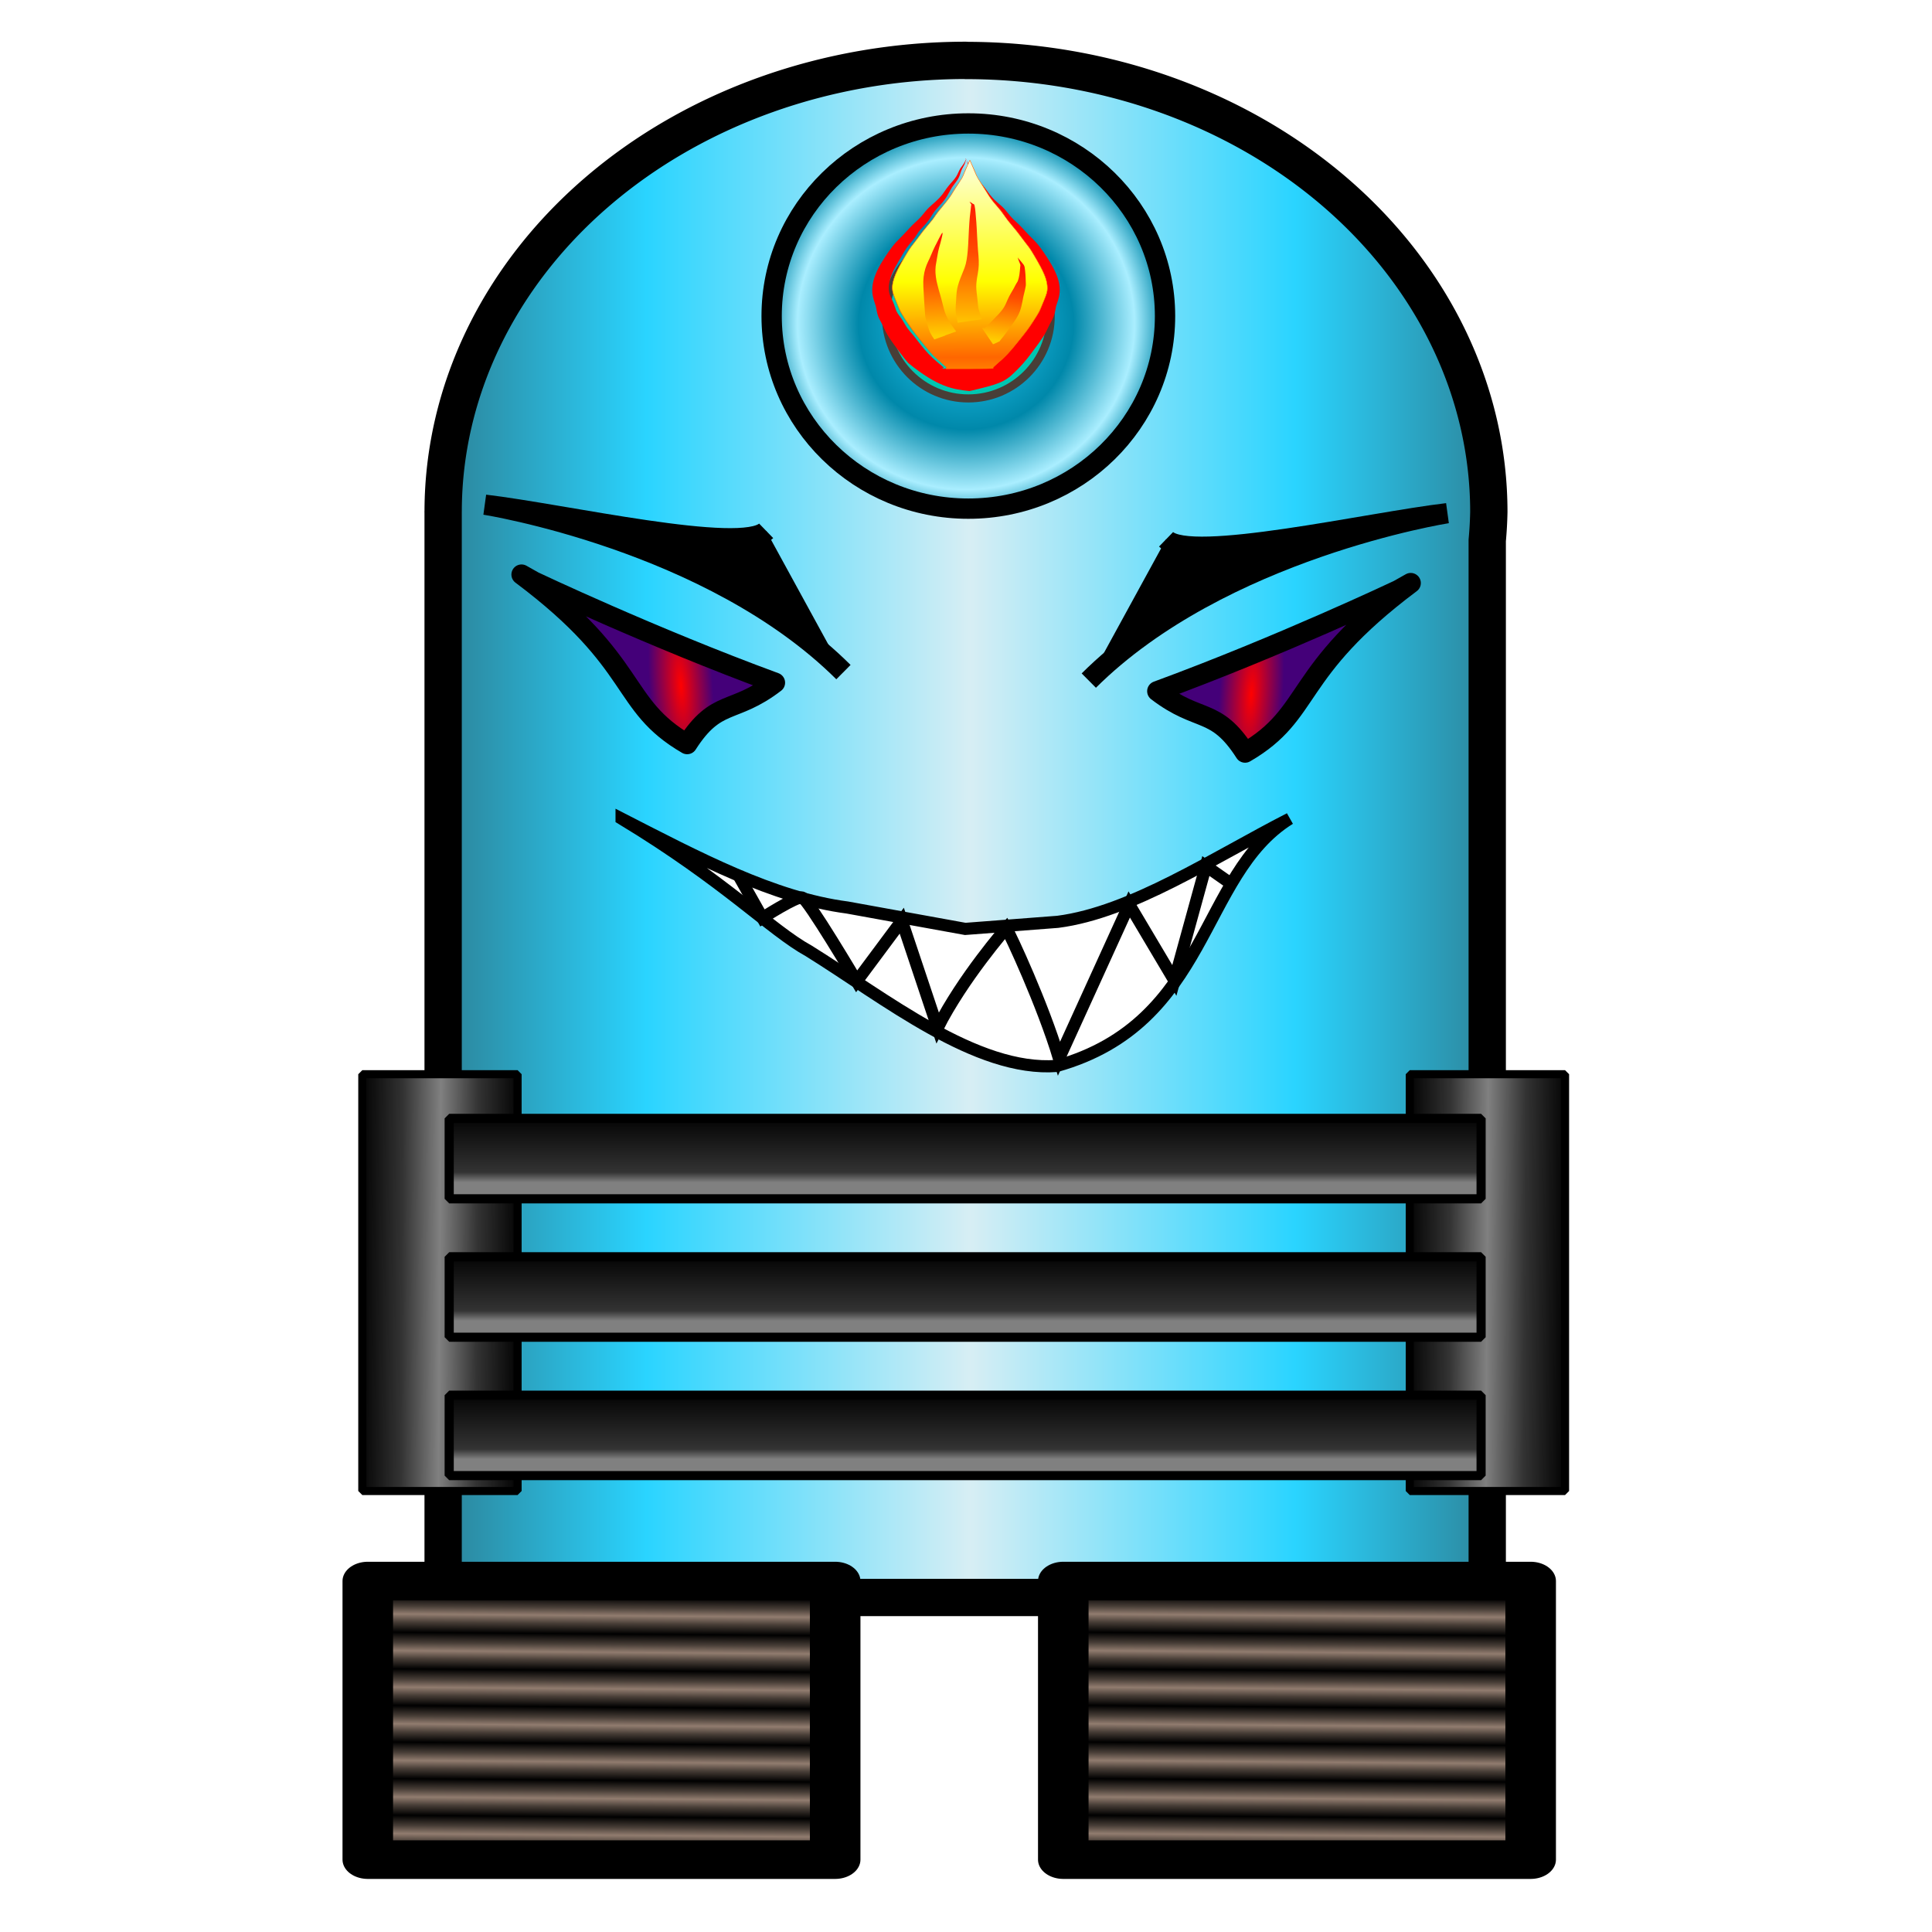 <?xml version="1.0" encoding="UTF-8" standalone="no"?>
<!-- Created with Inkscape (http://www.inkscape.org/) -->

<svg
   xmlns:dc="http://purl.org/dc/elements/1.1/"
   xmlns:cc="http://creativecommons.org/ns#"
   xmlns:rdf="http://www.w3.org/1999/02/22-rdf-syntax-ns#"
   xmlns:svg="http://www.w3.org/2000/svg"
   xmlns="http://www.w3.org/2000/svg"
   xmlns:xlink="http://www.w3.org/1999/xlink"
   xmlns:sodipodi="http://sodipodi.sourceforge.net/DTD/sodipodi-0.dtd"
   xmlns:inkscape="http://www.inkscape.org/namespaces/inkscape"
   width="16.933mm"
   height="16.933mm"
   viewBox="0 0 16.933 16.933"
   version="1.1"
   id="svg8696"
   sodipodi:docname="mintbot.svg"
   inkscape:version="0.92.4 5da689c313, 2019-01-14"
   inkscape:export-filename="/home/terezievahalova/dev/roboprojekt/img/robots/png/mintbot.png"
   inkscape:export-xdpi="95.999992"
   inkscape:export-ydpi="95.999992">
  <defs
     id="defs8690">
    <linearGradient
       id="linearGradient5247"
       inkscape:collect="always">
      <stop
         id="stop5241"
         offset="0"
         style="stop-color:#000000;stop-opacity:1;" />
      <stop
         style="stop-color:#333333;stop-opacity:1"
         offset="0.537"
         id="stop5243" />
      <stop
         id="stop5245"
         offset="1"
         style="stop-color:#808080;stop-opacity:1" />
    </linearGradient>
    <linearGradient
       inkscape:collect="always"
       id="linearGradient5189">
      <stop
         style="stop-color:#000000;stop-opacity:1;"
         offset="0"
         id="stop5185" />
      <stop
         id="stop5193"
         offset="0.853"
         style="stop-color:#333333;stop-opacity:1" />
      <stop
         style="stop-color:#808080;stop-opacity:1"
         offset="1"
         id="stop5187" />
    </linearGradient>
    <linearGradient
       id="linearGradient4909"
       inkscape:collect="always">
      <stop
         id="stop4901"
         offset="0"
         style="stop-color:#2ad4ff;stop-opacity:1" />
      <stop
         style="stop-color:#0088aa;stop-opacity:1"
         offset="0.537"
         id="stop4903" />
      <stop
         style="stop-color:#aaeeff;stop-opacity:1"
         offset="0.842"
         id="stop4905" />
      <stop
         id="stop4907"
         offset="1"
         style="stop-color:#0088aa;stop-opacity:1" />
    </linearGradient>
    <inkscape:path-effect
       effect="powerstroke"
       id="path-effect1132"
       is_visible="true"
       offset_points="1,0.132"
       sort_points="true"
       interpolator_type="CubicBezierJohan"
       interpolator_beta="0.2"
       start_linecap_type="zerowidth"
       linejoin_type="extrp_arc"
       miter_limit="4"
       end_linecap_type="zerowidth" />
    <linearGradient
       id="linearGradient102"
       inkscape:collect="always">
      <stop
         id="stop94"
         offset="0"
         style="stop-color:#ffffff;stop-opacity:1" />
      <stop
         style="stop-color:#d7eef4;stop-opacity:1"
         offset="0"
         id="stop96" />
      <stop
         style="stop-color:#2ad4ff;stop-opacity:1"
         offset="0.63"
         id="stop98" />
      <stop
         id="stop100"
         offset="1"
         style="stop-color:#2c89a0;stop-opacity:1" />
    </linearGradient>
    <radialGradient
       inkscape:collect="always"
       xlink:href="#linearGradient8660"
       id="radialGradient8624"
       cx="12.321"
       cy="285.943"
       fx="12.321"
       fy="285.943"
       r="1.08"
       gradientTransform="matrix(5.287,10.018,-2.303,1.056,439.058,-234.013)"
       gradientUnits="userSpaceOnUse" />
    <linearGradient
       id="linearGradient8660"
       inkscape:collect="always">
      <stop
         id="stop8656"
         offset="0"
         style="stop-color:#ff0000;stop-opacity:1" />
      <stop
         id="stop8658"
         offset="1"
         style="stop-color:#440079;stop-opacity:1" />
    </linearGradient>
    <radialGradient
       inkscape:collect="always"
       xlink:href="#linearGradient8660"
       id="radialGradient8624-9"
       cx="12.321"
       cy="285.943"
       fx="12.321"
       fy="285.943"
       r="1.08"
       gradientTransform="matrix(-5.287,10.018,2.303,1.056,-791.627,-234.013)"
       gradientUnits="userSpaceOnUse" />
    <linearGradient
       inkscape:collect="always"
       xlink:href="#linearGradient8369"
       id="linearGradient8371"
       x1="92.745"
       y1="4.761"
       x2="92.638"
       y2="-6.25"
       gradientUnits="userSpaceOnUse"
       spreadMethod="reflect" />
    <linearGradient
       inkscape:collect="always"
       id="linearGradient8369">
      <stop
         style="stop-color:#ff6600;stop-opacity:1"
         offset="0"
         id="stop8365" />
      <stop
         id="stop8373"
         offset="0.383"
         style="stop-color:#ffff00;stop-opacity:1" />
      <stop
         style="stop-color:#fdffe0;stop-opacity:1"
         offset="1"
         id="stop8367" />
    </linearGradient>
    <linearGradient
       inkscape:collect="always"
       xlink:href="#linearGradient8425"
       id="linearGradient8427"
       x1="24.281"
       y1="281.003"
       x2="24.242"
       y2="279.476"
       gradientUnits="userSpaceOnUse" />
    <linearGradient
       id="linearGradient8425"
       inkscape:collect="always">
      <stop
         id="stop8419"
         offset="0"
         style="stop-color:#ffcd00;stop-opacity:1" />
      <stop
         style="stop-color:#ff4b00;stop-opacity:1"
         offset="0.547"
         id="stop8421" />
      <stop
         id="stop8423"
         offset="1"
         style="stop-color:#ff0b00;stop-opacity:1" />
    </linearGradient>
    <inkscape:path-effect
       effect="simplify"
       id="path-effect4305"
       is_visible="true"
       steps="1"
       threshold="0.001"
       smooth_angles="360"
       helper_size="0"
       simplify_individual_paths="false"
       simplify_just_coalesce="false"
       simplifyindividualpaths="false"
       simplifyJustCoalesce="false" />
    <inkscape:path-effect
       effect="bspline"
       id="path-effect4307"
       is_visible="true"
       weight="33.333"
       steps="2"
       helper_size="0"
       apply_no_weight="true"
       apply_with_weight="true"
       only_selected="false" />
    <inkscape:path-effect
       effect="powerstroke"
       id="path-effect4309"
       is_visible="true"
       offset_points="0,0.132"
       sort_points="true"
       interpolator_type="CubicBezierJohan"
       interpolator_beta="0.2"
       start_linecap_type="zerowidth"
       linejoin_type="extrp_arc"
       miter_limit="4"
       end_linecap_type="zerowidth" />
    <linearGradient
       inkscape:collect="always"
       xlink:href="#linearGradient8425"
       id="linearGradient8417"
       x1="24.68"
       y1="280.898"
       x2="24.703"
       y2="278.847"
       gradientUnits="userSpaceOnUse" />
    <inkscape:path-effect
       effect="simplify"
       id="path-effect4337"
       is_visible="true"
       steps="1"
       threshold="0.001"
       smooth_angles="360"
       helper_size="0"
       simplify_individual_paths="false"
       simplify_just_coalesce="false"
       simplifyindividualpaths="false"
       simplifyJustCoalesce="false" />
    <inkscape:path-effect
       effect="bspline"
       id="path-effect4339"
       is_visible="true"
       weight="33.333"
       steps="2"
       helper_size="0"
       apply_no_weight="true"
       apply_with_weight="true"
       only_selected="false" />
    <inkscape:path-effect
       effect="powerstroke"
       id="path-effect4341"
       is_visible="true"
       offset_points="0,0.132"
       sort_points="true"
       interpolator_type="CubicBezierJohan"
       interpolator_beta="0.2"
       start_linecap_type="zerowidth"
       linejoin_type="extrp_arc"
       miter_limit="4"
       end_linecap_type="zerowidth" />
    <linearGradient
       inkscape:collect="always"
       xlink:href="#linearGradient8425"
       id="linearGradient8431"
       x1="24.87"
       y1="281.083"
       x2="25.076"
       y2="279.901"
       gradientUnits="userSpaceOnUse" />
    <inkscape:path-effect
       effect="simplify"
       id="path-effect4345"
       is_visible="true"
       steps="1"
       threshold="0.001"
       smooth_angles="360"
       helper_size="0"
       simplify_individual_paths="false"
       simplify_just_coalesce="false"
       simplifyindividualpaths="false"
       simplifyJustCoalesce="false" />
    <inkscape:path-effect
       effect="bspline"
       id="path-effect4347"
       is_visible="true"
       weight="33.333"
       steps="2"
       helper_size="0"
       apply_no_weight="true"
       apply_with_weight="true"
       only_selected="false" />
    <inkscape:path-effect
       effect="powerstroke"
       id="path-effect4349"
       is_visible="true"
       offset_points="0,0.132"
       sort_points="true"
       interpolator_type="CubicBezierJohan"
       interpolator_beta="0.2"
       start_linecap_type="zerowidth"
       linejoin_type="extrp_arc"
       miter_limit="4"
       end_linecap_type="zerowidth" />
    <linearGradient
       inkscape:collect="always"
       xlink:href="#linearGradient8303"
       id="linearGradient8433"
       x1="33.598"
       y1="284.187"
       x2="33.883"
       y2="279.876"
       gradientUnits="userSpaceOnUse"
       gradientTransform="matrix(10.726,0,0,9.997,-534.995,-2629.863)" />
    <linearGradient
       inkscape:collect="always"
       id="linearGradient8303">
      <stop
         style="stop-color:#ffffff;stop-opacity:1"
         offset="0"
         id="stop8299" />
      <stop
         id="stop8309"
         offset="0.179"
         style="stop-color:#bfffe9;stop-opacity:1" />
      <stop
         id="stop8307"
         offset="0.638"
         style="stop-color:#00c9b3;stop-opacity:1" />
      <stop
         style="stop-color:#008080;stop-opacity:1"
         offset="1"
         id="stop8301" />
    </linearGradient>
    <linearGradient
       inkscape:collect="always"
       xlink:href="#linearGradient8303"
       id="linearGradient8470"
       gradientUnits="userSpaceOnUse"
       x1="33.484"
       y1="285.667"
       x2="32.221"
       y2="285.667"
       spreadMethod="reflect"
       gradientTransform="matrix(10.726,0,0,9.997,-534.995,-2629.863)" />
    <linearGradient
       inkscape:collect="always"
       xlink:href="#linearGradient8333"
       id="linearGradient8463"
       x1="1.551"
       y1="289.476"
       x2="1.552"
       y2="289.701"
       gradientUnits="userSpaceOnUse"
       spreadMethod="reflect"
       gradientTransform="matrix(10.726,0,0,9.997,-266.219,-2663.205)" />
    <linearGradient
       inkscape:collect="always"
       id="linearGradient8333">
      <stop
         style="stop-color:#000000;stop-opacity:1"
         offset="0"
         id="stop8329" />
      <stop
         id="stop8337"
         offset="0.565"
         style="stop-color:#483e37;stop-opacity:1" />
      <stop
         style="stop-color:#917c6f;stop-opacity:1"
         offset="1"
         id="stop8331" />
    </linearGradient>
    <radialGradient
       inkscape:collect="always"
       xlink:href="#linearGradient8303"
       id="radialGradient8305"
       cx="-7.072"
       cy="289.272"
       fx="-7.072"
       fy="289.272"
       r="6.034"
       gradientTransform="matrix(7.882,6.154,-6.424,7.147,1739.896,-1790.474)"
       gradientUnits="userSpaceOnUse" />
    <linearGradient
       inkscape:collect="always"
       xlink:href="#linearGradient8333"
       id="linearGradient8463-0"
       x1="1.551"
       y1="289.476"
       x2="1.545"
       y2="290.114"
       gradientUnits="userSpaceOnUse"
       spreadMethod="reflect"
       gradientTransform="matrix(2.148,0,0,2.44,13.672,-432.83)" />
    <linearGradient
       inkscape:collect="always"
       xlink:href="#linearGradient102"
       id="linearGradient92"
       x1="205.061"
       y1="244.202"
       x2="79.802"
       y2="244.202"
       gradientUnits="userSpaceOnUse"
       spreadMethod="reflect"
       gradientTransform="matrix(0.036,0,0,0.036,113.574,239.279)" />
    <radialGradient
       inkscape:collect="always"
       xlink:href="#linearGradient8660"
       id="radialGradient8624-95"
       cx="12.321"
       cy="285.943"
       fx="12.321"
       fy="285.943"
       r="1.08"
       gradientTransform="matrix(-0.476,-7.726,1.933,0.001,-512.992,291.552)"
       gradientUnits="userSpaceOnUse" />
    <linearGradient
       inkscape:collect="always"
       xlink:href="#linearGradient8369"
       id="linearGradient8371-5"
       x1="92.745"
       y1="4.761"
       x2="92.638"
       y2="-6.25"
       gradientUnits="userSpaceOnUse"
       spreadMethod="reflect" />
    <linearGradient
       inkscape:collect="always"
       xlink:href="#linearGradient8425"
       id="linearGradient8427-6"
       x1="24.281"
       y1="281.003"
       x2="24.242"
       y2="279.476"
       gradientUnits="userSpaceOnUse" />
    <inkscape:path-effect
       effect="simplify"
       id="path-effect4305-1"
       is_visible="true"
       steps="1"
       threshold="0.001"
       smooth_angles="360"
       helper_size="0"
       simplify_individual_paths="false"
       simplify_just_coalesce="false"
       simplifyindividualpaths="false"
       simplifyJustCoalesce="false" />
    <inkscape:path-effect
       effect="bspline"
       id="path-effect4307-0"
       is_visible="true"
       weight="33.333"
       steps="2"
       helper_size="0"
       apply_no_weight="true"
       apply_with_weight="true"
       only_selected="false" />
    <inkscape:path-effect
       effect="powerstroke"
       id="path-effect4309-1"
       is_visible="true"
       offset_points="0,0.132"
       sort_points="true"
       interpolator_type="CubicBezierJohan"
       interpolator_beta="0.2"
       start_linecap_type="zerowidth"
       linejoin_type="extrp_arc"
       miter_limit="4"
       end_linecap_type="zerowidth" />
    <linearGradient
       inkscape:collect="always"
       xlink:href="#linearGradient8425"
       id="linearGradient8417-1"
       x1="24.68"
       y1="280.898"
       x2="24.703"
       y2="278.847"
       gradientUnits="userSpaceOnUse" />
    <inkscape:path-effect
       effect="simplify"
       id="path-effect4337-2"
       is_visible="true"
       steps="1"
       threshold="0.001"
       smooth_angles="360"
       helper_size="0"
       simplify_individual_paths="false"
       simplify_just_coalesce="false"
       simplifyindividualpaths="false"
       simplifyJustCoalesce="false" />
    <inkscape:path-effect
       effect="bspline"
       id="path-effect4339-0"
       is_visible="true"
       weight="33.333"
       steps="2"
       helper_size="0"
       apply_no_weight="true"
       apply_with_weight="true"
       only_selected="false" />
    <inkscape:path-effect
       effect="powerstroke"
       id="path-effect4341-7"
       is_visible="true"
       offset_points="0,0.132"
       sort_points="true"
       interpolator_type="CubicBezierJohan"
       interpolator_beta="0.2"
       start_linecap_type="zerowidth"
       linejoin_type="extrp_arc"
       miter_limit="4"
       end_linecap_type="zerowidth" />
    <linearGradient
       inkscape:collect="always"
       xlink:href="#linearGradient8425"
       id="linearGradient8431-1"
       x1="24.87"
       y1="281.083"
       x2="25.076"
       y2="279.901"
       gradientUnits="userSpaceOnUse" />
    <inkscape:path-effect
       effect="simplify"
       id="path-effect4345-5"
       is_visible="true"
       steps="1"
       threshold="0.001"
       smooth_angles="360"
       helper_size="0"
       simplify_individual_paths="false"
       simplify_just_coalesce="false"
       simplifyindividualpaths="false"
       simplifyJustCoalesce="false" />
    <inkscape:path-effect
       effect="bspline"
       id="path-effect4347-3"
       is_visible="true"
       weight="33.333"
       steps="2"
       helper_size="0"
       apply_no_weight="true"
       apply_with_weight="true"
       only_selected="false" />
    <inkscape:path-effect
       effect="powerstroke"
       id="path-effect4349-5"
       is_visible="true"
       offset_points="0,0.132"
       sort_points="true"
       interpolator_type="CubicBezierJohan"
       interpolator_beta="0.2"
       start_linecap_type="zerowidth"
       linejoin_type="extrp_arc"
       miter_limit="4"
       end_linecap_type="zerowidth" />
    <radialGradient
       inkscape:collect="always"
       xlink:href="#linearGradient8660"
       id="radialGradient8624-95-5"
       cx="12.321"
       cy="285.943"
       fx="12.321"
       fy="285.943"
       r="1.08"
       gradientTransform="matrix(0.476,-7.726,-1.933,0.001,618.03,292.107)"
       gradientUnits="userSpaceOnUse" />
    <radialGradient
       inkscape:collect="always"
       xlink:href="#linearGradient4909"
       id="radialGradient4899"
       cx="53.461"
       cy="177.806"
       fx="53.461"
       fy="177.806"
       r="13.094"
       gradientTransform="matrix(0.134,0,0,0.132,113.751,219.745)"
       gradientUnits="userSpaceOnUse" />
    <linearGradient
       inkscape:collect="always"
       xlink:href="#linearGradient8333"
       id="linearGradient8463-0-4"
       x1="1.551"
       y1="289.476"
       x2="1.545"
       y2="290.114"
       gradientUnits="userSpaceOnUse"
       spreadMethod="reflect"
       gradientTransform="matrix(2.148,0,0,2.44,58.825,-432.83)" />
    <linearGradient
       inkscape:collect="always"
       xlink:href="#linearGradient5189"
       id="linearGradient5191"
       x1="233.657"
       y1="-55.191"
       x2="238.167"
       y2="-55.191"
       gradientUnits="userSpaceOnUse"
       gradientTransform="matrix(0.134,0,0,0.134,218.828,-113.632)" />
    <linearGradient
       gradientTransform="matrix(0.134,0,0,0.134,220.041,-113.632)"
       inkscape:collect="always"
       xlink:href="#linearGradient5189"
       id="linearGradient5191-9"
       x1="233.657"
       y1="-55.191"
       x2="238.167"
       y2="-55.191"
       gradientUnits="userSpaceOnUse" />
    <linearGradient
       gradientTransform="matrix(0.134,0,0,0.134,221.254,-113.632)"
       inkscape:collect="always"
       xlink:href="#linearGradient5189"
       id="linearGradient5191-7"
       x1="233.657"
       y1="-55.191"
       x2="238.167"
       y2="-55.191"
       gradientUnits="userSpaceOnUse" />
    <linearGradient
       inkscape:collect="always"
       xlink:href="#linearGradient5247"
       id="linearGradient5239"
       x1="83.054"
       y1="238.869"
       x2="88.366"
       y2="238.902"
       gradientUnits="userSpaceOnUse"
       spreadMethod="reflect"
       gradientTransform="translate(0,0.201)" />
    <linearGradient
       gradientTransform="translate(-68.511,0.201)"
       inkscape:collect="always"
       xlink:href="#linearGradient5247"
       id="linearGradient5239-3"
       x1="83.054"
       y1="238.869"
       x2="88.366"
       y2="238.902"
       gradientUnits="userSpaceOnUse"
       spreadMethod="reflect" />
  </defs>
  <sodipodi:namedview
     id="base"
     pagecolor="#ffffff"
     bordercolor="#666666"
     borderopacity="1.0"
     inkscape:pageopacity="0.0"
     inkscape:pageshadow="2"
     inkscape:zoom="8.4969232"
     inkscape:cx="58.115336"
     inkscape:cy="23.791061"
     inkscape:document-units="px"
     inkscape:current-layer="layer1"
     showgrid="true"
     units="mm"
     inkscape:window-width="1920"
     inkscape:window-height="1016"
     inkscape:window-x="0"
     inkscape:window-y="27"
     inkscape:window-maximized="1">
    <inkscape:grid
       type="xygrid"
       id="grid978"
       originx="-112.448"
       originy="-39.688" />
  </sodipodi:namedview>
  <g
     inkscape:label="Vrstva 1"
     inkscape:groupmode="layer"
     id="layer1"
     transform="translate(-112.448,-240.379)">
    <rect
       style="opacity:1;fill:url(#linearGradient8463);fill-opacity:1;stroke:#000000;stroke-width:3.312;stroke-linecap:round;stroke-linejoin:round;stroke-miterlimit:4;stroke-dasharray:none"
       id="rect3831"
       width="151.555"
       height="97.12"
       x="-252.061"
       y="187.009" />
    <ellipse
       style="fill:url(#radialGradient8305);fill-opacity:1;stroke:#000000;stroke-width:3.312;stroke-miterlimit:4;stroke-dasharray:none"
       id="path3713"
       cx="-176.284"
       cy="235.569"
       rx="63.01"
       ry="59.912" />
    <g
       transform="matrix(10.726,0,0,9.997,-534.995,-2629.863)"
       id="g4724">
      <g
         transform="translate(8.934,-1.775)"
         id="g4552-1">
        <g
           id="g4247-2-8"
           transform="translate(2.399,-0.384)">
          <g
             id="g4436-7">
            <path
               style="fill:#ff0000;fill-rule:nonzero;stroke:none;stroke-width:0.265px;stroke-linecap:butt;stroke-linejoin:miter;stroke-opacity:1"
               d="m 22.106,278.779 c 0.001,0.003 0.002,0.007 0.003,0.01 -0.001,0.002 -0.002,0.005 -0.004,0.007 -0.007,0.018 -0.013,0.038 -0.022,0.058 -0.009,0.021 -0.023,0.042 -0.035,0.066 -0.009,0.021 -0.017,0.042 -0.024,0.064 -0.007,0.021 -0.014,0.042 -0.023,0.061 -0.021,0.047 -0.055,0.089 -0.084,0.14 -0.024,0.04 -0.042,0.082 -0.064,0.121 -0.021,0.037 -0.045,0.072 -0.073,0.106 -0.027,0.033 -0.063,0.074 -0.091,0.115 -0.025,0.036 -0.043,0.073 -0.064,0.104 -0.034,0.054 -0.083,0.106 -0.126,0.171 -0.018,0.025 -0.034,0.052 -0.052,0.077 -0.03,0.046 -0.065,0.089 -0.096,0.135 -0.032,0.048 -0.058,0.099 -0.083,0.146 -0.053,0.108 -0.11,0.224 -0.143,0.35 -0.027,0.1 -0.041,0.211 -0.019,0.322 0.009,0.054 0.023,0.098 0.029,0.133 0.005,0.028 0.011,0.092 0.024,0.14 0.012,0.044 0.037,0.099 0.045,0.122 0.016,0.042 0.03,0.092 0.053,0.146 0.02,0.049 0.047,0.098 0.065,0.134 0.053,0.098 0.101,0.194 0.163,0.289 0.031,0.05 0.064,0.095 0.095,0.135 0.03,0.04 0.059,0.074 0.085,0.104 l 0.099,-0.088 0.044,-0.039 h 0.597 l 0.044,0.039 0.098,0.087 c 0.026,-0.03 0.056,-0.065 0.086,-0.104 0.03,-0.039 0.063,-0.085 0.094,-0.134 0.062,-0.096 0.109,-0.192 0.163,-0.289 0.018,-0.036 0.045,-0.085 0.066,-0.134 0.023,-0.054 0.037,-0.104 0.053,-0.145 0.009,-0.023 0.033,-0.079 0.045,-0.123 0.016,-0.056 0.018,-0.103 0.024,-0.139 0.006,-0.035 0.02,-0.079 0.03,-0.133 0.022,-0.111 0.009,-0.222 -0.019,-0.322 -0.034,-0.125 -0.09,-0.241 -0.143,-0.349 -0.024,-0.047 -0.05,-0.098 -0.082,-0.146 -0.03,-0.046 -0.066,-0.089 -0.096,-0.135 -0.018,-0.025 -0.034,-0.052 -0.052,-0.077 -0.044,-0.067 -0.095,-0.12 -0.129,-0.176 -0.019,-0.029 -0.037,-0.064 -0.06,-0.099 -0.027,-0.042 -0.064,-0.082 -0.091,-0.115 -0.028,-0.034 -0.052,-0.07 -0.073,-0.106 -0.022,-0.039 -0.041,-0.081 -0.065,-0.121 -0.029,-0.051 -0.063,-0.094 -0.084,-0.141 -0.009,-0.019 -0.016,-0.04 -0.023,-0.061 -0.007,-0.022 -0.014,-0.043 -0.024,-0.063 -0.012,-0.024 -0.026,-0.045 -0.035,-0.067 -0.009,-0.02 -0.014,-0.04 -0.021,-0.058 -0.001,-0.003 -0.002,-0.005 -0.004,-0.007 0.001,-0.004 0.002,-0.007 0.003,-0.01 -0.001,0.002 -0.003,0.006 -0.004,0.008 -0.001,-0.003 -0.003,-0.006 -0.004,-0.008 z m 0.004,0.013 c 4.77e-4,0.002 0.001,0.003 0.002,0.005 0.005,0.018 0.008,0.039 0.014,0.06 0.007,0.023 0.019,0.046 0.027,0.07 0.007,0.02 0.013,0.04 0.018,0.062 0.005,0.021 0.01,0.044 0.018,0.066 0.019,0.053 0.051,0.1 0.075,0.149 0.018,0.039 0.033,0.082 0.052,0.126 0.019,0.042 0.041,0.083 0.067,0.122 0.028,0.042 0.055,0.077 0.076,0.117 0.016,0.031 0.029,0.067 0.048,0.104 0.037,0.07 0.086,0.127 0.118,0.186 0.014,0.027 0.025,0.056 0.039,0.083 0.026,0.049 0.058,0.095 0.084,0.143 0.023,0.043 0.043,0.09 0.063,0.14 0.05,0.113 0.095,0.217 0.119,0.326 0.019,0.086 0.023,0.169 0.004,0.243 -0.01,0.035 -0.029,0.076 -0.043,0.128 -0.015,0.052 -0.021,0.093 -0.032,0.12 -0.01,0.025 -0.029,0.057 -0.049,0.097 -0.026,0.054 -0.044,0.102 -0.063,0.138 -0.019,0.036 -0.041,0.07 -0.066,0.11 -0.063,0.107 -0.104,0.185 -0.162,0.27 -0.029,0.04 -0.059,0.078 -0.087,0.113 -0.029,0.034 -0.055,0.065 -0.079,0.092 l 0.017,0.015 H 21.849 l 0.018,-0.015 c -0.024,-0.027 -0.05,-0.058 -0.079,-0.092 -0.029,-0.035 -0.059,-0.072 -0.087,-0.113 -0.058,-0.084 -0.099,-0.162 -0.162,-0.27 -0.025,-0.04 -0.047,-0.074 -0.066,-0.11 -0.019,-0.036 -0.036,-0.084 -0.063,-0.138 -0.02,-0.04 -0.039,-0.071 -0.049,-0.097 -0.011,-0.027 -0.018,-0.069 -0.033,-0.121 -0.014,-0.051 -0.032,-0.092 -0.042,-0.128 -0.019,-0.074 -0.015,-0.156 0.004,-0.242 0.025,-0.109 0.069,-0.212 0.119,-0.325 0.02,-0.05 0.04,-0.096 0.063,-0.14 0.026,-0.049 0.058,-0.094 0.084,-0.143 0.014,-0.027 0.025,-0.056 0.039,-0.083 0.032,-0.056 0.078,-0.112 0.114,-0.18 0.02,-0.04 0.035,-0.077 0.052,-0.11 0.021,-0.04 0.048,-0.076 0.075,-0.118 0.026,-0.039 0.049,-0.08 0.067,-0.121 0.02,-0.044 0.034,-0.087 0.052,-0.126 0.024,-0.049 0.056,-0.096 0.075,-0.149 0.008,-0.022 0.013,-0.045 0.018,-0.066 0.005,-0.022 0.011,-0.043 0.018,-0.062 0.008,-0.024 0.02,-0.047 0.027,-0.07 0.006,-0.022 0.009,-0.042 0.015,-0.06 3.97e-4,-0.002 0.001,-0.003 0.002,-0.005 z"
               id="path3969-3-1"
               inkscape:connector-curvature="0" />
          </g>
        </g>
        <path
           style="fill:#ff6600;stroke:#ff6600;stroke-width:0.016"
           d="m 91.688,5.354 c 0.028,-0.03 0.027,-0.033 -0.003,-0.066 C 91.445,5.02 91.158,4.656 91.019,4.445 90.955,4.348 90.799,4.089 90.672,3.87 90.545,3.651 90.407,3.418 90.366,3.353 90.283,3.219 90.174,3.007 90.11,2.855 90.087,2.799 90.005,2.626 89.929,2.472 89.808,2.228 89.781,2.158 89.727,1.948 89.693,1.815 89.629,1.601 89.586,1.473 89.448,1.069 89.444,0.763 89.57,0.268 c 0.072,-0.281 0.146,-0.481 0.394,-1.06 0.22,-0.515 0.227,-0.529 0.408,-0.83 0.078,-0.129 0.185,-0.326 0.239,-0.438 0.054,-0.113 0.182,-0.332 0.288,-0.492 0.105,-0.159 0.222,-0.356 0.261,-0.438 0.039,-0.082 0.098,-0.205 0.131,-0.273 0.033,-0.069 0.145,-0.255 0.249,-0.414 0.205,-0.313 0.293,-0.481 0.43,-0.82 0.049,-0.12 0.14,-0.314 0.203,-0.43 0.139,-0.255 0.166,-0.32 0.228,-0.566 0.027,-0.105 0.079,-0.27 0.116,-0.366 0.037,-0.096 0.077,-0.217 0.087,-0.269 0.021,-0.107 0.038,-0.111 0.054,-0.013 0.006,0.036 0.045,0.158 0.086,0.27 0.041,0.112 0.098,0.295 0.126,0.406 0.045,0.176 0.073,0.245 0.21,0.515 0.087,0.172 0.199,0.411 0.248,0.531 0.114,0.28 0.21,0.462 0.391,0.734 0.208,0.314 0.222,0.337 0.292,0.497 0.11,0.25 0.16,0.34 0.356,0.635 0.108,0.162 0.23,0.37 0.281,0.476 0.049,0.104 0.157,0.301 0.239,0.439 0.187,0.313 0.196,0.331 0.38,0.758 0.386,0.893 0.496,1.25 0.519,1.68 0.013,0.25 -0.012,0.406 -0.12,0.727 -0.051,0.15 -0.113,0.361 -0.14,0.469 -0.039,0.158 -0.072,0.244 -0.173,0.45 -0.069,0.14 -0.168,0.35 -0.219,0.465 -0.051,0.116 -0.169,0.338 -0.263,0.495 -0.093,0.157 -0.245,0.415 -0.338,0.574 -0.287,0.495 -0.488,0.778 -0.841,1.184 -0.135,0.156 -0.139,0.162 -0.112,0.191 0.027,0.03 0.019,0.031 -0.946,0.031 h -0.974 z"
           id="path4478-8"
           inkscape:connector-curvature="0"
           transform="matrix(0.265,0,0,0.265,0,280.067)" />
        <path
           style="fill:url(#linearGradient8371);fill-opacity:1;stroke:#ff6600;stroke-width:0.016"
           d="M 91.682,5.349 C 91.697,5.314 91.684,5.294 91.525,5.105 91.136,4.64 91.055,4.522 90.572,3.706 90.212,3.098 89.863,2.39 89.759,2.058 89.626,1.634 89.521,1.262 89.5,1.138 c -0.078,-0.448 0.036,-0.932 0.45,-1.9 0.194,-0.453 0.255,-0.58 0.382,-0.797 0.061,-0.103 0.172,-0.304 0.247,-0.445 0.075,-0.142 0.198,-0.356 0.273,-0.477 0.207,-0.333 0.308,-0.509 0.382,-0.669 0.037,-0.08 0.164,-0.302 0.281,-0.493 0.22,-0.359 0.339,-0.582 0.437,-0.819 0.031,-0.076 0.129,-0.283 0.217,-0.461 0.104,-0.209 0.173,-0.37 0.196,-0.456 0.046,-0.172 0.258,-0.827 0.268,-0.828 0.007,-1.768e-4 0.085,0.242 0.267,0.825 0.025,0.08 0.119,0.298 0.208,0.484 0.089,0.186 0.199,0.424 0.244,0.529 0.1,0.233 0.215,0.443 0.408,0.74 0.081,0.125 0.204,0.343 0.274,0.484 0.07,0.142 0.215,0.398 0.322,0.57 0.107,0.172 0.254,0.421 0.325,0.555 0.071,0.133 0.18,0.33 0.242,0.438 0.149,0.258 0.184,0.329 0.336,0.68 0.405,0.937 0.531,1.367 0.531,1.805 -3.43e-4,0.189 -0.027,0.319 -0.155,0.743 -0.169,0.564 -0.187,0.609 -0.403,1.064 -0.211,0.443 -0.294,0.595 -0.65,1.194 -0.35,0.588 -0.496,0.798 -0.831,1.196 -0.118,0.14 -0.177,0.223 -0.172,0.238 0.005,0.013 1.25e-4,0.03 -0.011,0.037 -0.011,0.007 -0.444,0.013 -0.961,0.013 l -0.941,2.392e-4 z"
           id="path4480-4"
           inkscape:connector-curvature="0"
           transform="matrix(0.265,0,0,0.265,0,280.067)" />
        <path
           style="fill:url(#linearGradient8427);fill-rule:nonzero;stroke:none;stroke-width:0.265px;stroke-linecap:butt;stroke-linejoin:miter;stroke-opacity:1"
           d="m 24.281,281.003 c 0,0 0.116,-0.063 0.116,-0.063 -0.012,-0.023 -0.031,-0.056 -0.04,-0.074 -0.009,-0.016 -0.012,-0.023 -0.015,-0.027 -0.003,-0.005 -0.007,-0.03 -0.018,-0.065 -0.01,-0.032 -0.022,-0.059 -0.029,-0.075 -0.006,-0.017 -0.011,-0.037 -0.019,-0.082 -0.007,-0.042 -0.015,-0.102 -0.023,-0.149 -0.007,-0.045 -0.013,-0.075 -0.021,-0.12 -0.007,-0.044 -0.015,-0.103 -0.021,-0.147 -0.005,-0.042 -0.007,-0.071 -0.009,-0.104 -0.002,-0.036 -0.004,-0.059 -0.002,-0.081 0.002,-0.024 0.008,-0.042 0.016,-0.08 0.007,-0.033 0.009,-0.066 0.012,-0.092 0.003,-0.028 0.007,-0.057 0.013,-0.088 0.006,-0.03 0.015,-0.066 0.021,-0.096 0.006,-0.029 0.009,-0.056 0.011,-0.07 0.003,-0.017 0.006,-0.034 0.009,-0.049 0.003,-0.015 0.004,-0.026 0.004,-0.035 l -0.02,0.026 c 6.1e-5,-0.002 1.31e-4,-0.005 2.12e-4,-0.007 -0.008,9.4e-4 -0.007,-0.001 -0.007,-0.003 l 0.002,-0.017 -0.034,0.003 c 0.002,-2.1e-4 0.004,-3.9e-4 0.006,-5.5e-4 l 0.041,-0.003 9.86e-4,0.001 c -0.001,-0.002 -0.002,-0.004 -0.004,-0.005 -4.48e-4,-0.004 -0.002,-0.006 -0.003,-0.007 l -0.013,-0.01 0.005,-0.005 c -0.001,0.001 -0.003,0.002 -0.004,0.004 l -6.47e-4,6e-4 0.005,0.01 c -8.56e-4,-0.002 -0.002,-0.003 -0.002,-0.005 -7.69e-4,-0.002 -0.002,-0.003 -0.002,-0.004 -0.002,-9.8e-4 -0.003,-8.1e-4 -0.003,-0.001 5.85e-4,2.3e-4 0.001,8.9e-4 0.002,0.002 -0.002,-0.001 -0.003,-5.4e-4 -0.004,-1e-4 -0.001,-2.4e-4 -0.003,2.8e-4 -0.005,7.6e-4 l 0.004,0.011 c 1.29e-4,0.002 2.27e-4,0.003 2.96e-4,0.005 l -0.008,-0.015 c -0.002,3e-4 -0.004,6e-4 -0.005,8.8e-4 -8.99e-4,-0.003 -0.003,-0.003 -0.005,-0.002 l 0.041,-0.002 c 0.001,-0.002 0.002,-0.003 0.004,-0.005 l -0.033,-0.014 c -0.001,-0.002 -0.002,-0.003 -0.004,-0.005 -0.01,0.002 -0.012,6.9e-4 -0.014,-5.6e-4 l -0.005,-0.003 -0.015,0.029 c -0.004,0.008 -0.008,0.015 -0.014,0.025 -0.005,0.01 -0.015,0.029 -0.023,0.05 -0.008,0.021 -0.014,0.043 -0.024,0.068 -0.008,0.023 -0.023,0.062 -0.033,0.093 -0.011,0.034 -0.02,0.065 -0.028,0.095 -0.008,0.032 -0.014,0.055 -0.022,0.078 -0.006,0.017 -0.023,0.056 -0.031,0.09 -0.009,0.038 -0.011,0.082 -0.013,0.112 -0.002,0.033 -0.004,0.068 -0.003,0.117 0.001,0.049 0.006,0.113 0.01,0.158 0.004,0.053 0.005,0.068 0.009,0.121 0.003,0.043 0.008,0.109 0.012,0.151 0.004,0.046 0.007,0.08 0.015,0.116 0.008,0.037 0.018,0.066 0.02,0.079 0.002,0.015 0.003,0.033 0.009,0.06 0.007,0.033 0.019,0.061 0.029,0.083 0.012,0.026 0.029,0.058 0.042,0.082 0,0 0.116,-0.063 0.116,-0.063 z"
           id="path4303-9"
           inkscape:connector-curvature="0"
           inkscape:path-effect="#path-effect4305;#path-effect4307;#path-effect4309"
           inkscape:original-d="m 24.280758,281.00292 c -0.01243,-0.0306 -0.0275,-0.0586 -0.04521,-0.084 -0.0038,-0.0177 -0.01027,-0.0328 -0.01939,-0.0452 5.29e-4,-0.022 -0.0016,-0.0414 -0.0065,-0.0581 -0.0081,-0.0306 -0.01889,-0.0586 -0.0323,-0.084 -0.0016,-0.0306 -0.006,-0.0586 -0.01291,-0.084 -0.0038,-0.0629 -0.01026,-0.12323 -0.01937,-0.18087 -0.0016,-0.0328 -0.006,-0.0629 -0.01291,-0.0904 -0.0038,-0.0629 -0.01027,-0.12323 -0.01937,-0.18087 0.0026,-0.0349 0.0026,-0.0672 0,-0.0969 0.0026,-0.0349 0.0026,-0.0672 0,-0.0969 0.01341,-0.0306 0.02418,-0.0586 0.0323,-0.084 0.007,-0.0306 0.01127,-0.0586 0.01291,-0.084 0.0091,-0.0328 0.01556,-0.0629 0.01937,-0.0904 0.01341,-0.0371 0.02418,-0.0716 0.0323,-0.10335 0.007,-0.0242 0.01127,-0.0457 0.01291,-0.0646 0.0091,-0.0199 0.01556,-0.0371 0.01937,-0.0517 0.0048,-0.0113 0.007,-0.0199 0.0065,-0.0258 0.0048,-0.003 0.007,-0.003 0.0065,0 0.0026,-0.005 0.0026,-0.007 0,-0.006 0.0026,-0.005 0.0026,-0.007 0,-0.006" />
        <path
           style="fill:url(#linearGradient8417);fill-opacity:1;fill-rule:nonzero;stroke:none;stroke-width:0.265px;stroke-linecap:butt;stroke-linejoin:miter;stroke-opacity:1"
           d="m 24.546,280.79 c 0,0 0.13,-0.022 0.13,-0.022 -0.001,-0.006 -0.002,-0.013 -0.003,-0.018 -8.1e-4,-0.005 -0.002,-0.011 -0.002,-0.011 -3.01e-4,-0.002 -5.88e-4,-0.004 -0.002,-0.01 -0.001,-0.007 -0.002,-0.014 -0.004,-0.022 -0.002,-0.008 -0.005,-0.018 -0.006,-0.023 -0.002,-0.006 -0.003,-0.011 -0.003,-0.01 -5.14e-4,-1.6e-4 -8.39e-4,-0.011 -0.006,-0.037 -0.002,-0.012 -0.006,-0.023 -0.007,-0.028 -0.002,-0.006 -0.003,-0.009 -0.003,-0.007 -9.69e-4,4.1e-4 -0.002,-0.008 -0.003,-0.036 -7.06e-4,-0.029 -0.002,-0.058 -0.002,-0.088 -7.36e-4,-0.025 -0.002,-0.044 -0.004,-0.067 -0.002,-0.019 -0.005,-0.053 -0.007,-0.066 -0.002,-0.014 -0.002,-0.021 -0.002,-0.026 1.83e-4,-0.004 0.001,-0.012 0.003,-0.021 0.001,-0.008 0.003,-0.019 0.004,-0.028 0.001,-0.011 0.002,-0.02 0.002,-0.026 -1.01e-4,-0.005 -5.84e-4,-0.005 -6.83e-4,-0.008 -1.6e-5,-0.003 9.3e-4,-0.011 0.002,-0.021 0.001,-0.009 0.003,-0.02 0.004,-0.031 0.002,-0.018 0.004,-0.044 0.004,-0.045 3.58e-4,-0.007 0.002,-0.01 0.006,-0.03 0.004,-0.016 0.006,-0.031 0.007,-0.043 9.77e-4,-0.006 0.002,-0.014 0.004,-0.023 0.001,-0.008 0.003,-0.018 0.004,-0.027 0.001,-0.01 0.002,-0.019 0.002,-0.025 -2.3e-5,-0.006 -3e-4,-0.009 -9.94e-4,-0.007 -0.001,0.003 -1.58e-4,-0.005 0.001,-0.022 0.001,-0.016 -1.71e-4,-0.031 -0.001,-0.04 -0.001,-0.017 -0.002,-0.035 -0.003,-0.052 -0.001,-0.051 -0.002,-0.101 -0.003,-0.152 -0.001,-0.088 -0.002,-0.176 -0.003,-0.265 -0.001,-0.028 -0.002,-0.057 -0.003,-0.085 -9.48e-4,-0.01 -0.002,-0.022 -0.003,-0.028 -8.79e-4,-0.006 -0.002,-0.01 -0.002,-0.015 l -0.004,-0.032 -0.002,-8.3e-4 c -5.03e-4,-2.4e-4 -0.001,-4.8e-4 -0.002,-7.3e-4 -2.8e-4,-0.003 -5.6e-4,-0.006 -8.39e-4,-0.009 -0.001,-0.015 -0.002,-0.03 -0.003,-0.045 -0.001,-0.029 -0.002,-0.058 -0.003,-0.086 -0.001,-0.019 -0.002,-0.037 -0.003,-0.056 l -0.005,0.021 c -4.65e-4,-0.001 -9.25e-4,-0.003 -0.001,-0.004 0.002,-0.01 0.001,-0.011 4.91e-4,-0.012 l -0.039,-0.043 0.012,-0.008 c -0.001,7.2e-4 -0.002,0.001 -0.003,0.002 l 0.015,-0.01 0.012,0.049 c -0.001,-0.004 -0.002,-0.009 -0.003,-0.013 -0.002,-0.01 -0.004,-0.012 -0.005,-0.013 l -0.025,-0.028 -0.004,0.001 c -0.002,7.4e-4 -0.004,0.001 -0.006,0.002 l 0.027,0.032 c -9.94e-4,-0.004 -0.002,-0.009 -0.003,-0.013 l -0.003,-0.014 -3.9e-4,-9e-5 c -0.001,-2.9e-4 -0.003,-5.9e-4 -0.004,-8.8e-4 l -0.032,-0.008 0.002,-0.005 c -4.72e-4,0.001 -9.42e-4,0.002 -0.001,0.003 -0.006,0.003 -0.006,0.005 -0.007,0.006 l 0.03,0.013 c -0.001,-0.002 -0.003,-0.003 -0.004,-0.005 l -0.012,-0.015 -0.003,9.8e-4 c -0.002,6.3e-4 -0.004,0.001 -0.006,0.002 l 0.013,0.012 c -0.001,-0.002 -0.003,-0.003 -0.004,-0.005 l -0.008,-0.011 -0.003,7.7e-4 c -0.002,5.6e-4 -0.004,0.001 -0.006,0.002 l 0.008,0.015 c -2.16e-4,-0.001 -4.06e-4,-0.003 -5.69e-4,-0.004 -2.4e-5,-0.002 -5.34e-4,-0.003 -0.001,-0.004 -0.005,-0.007 -0.005,-0.006 -0.006,-0.006 0.001,0.001 2.5e-5,3.3e-4 -9.55e-4,-4.8e-4 -0.002,-0.001 -0.003,-0.001 -0.004,-0.002 -0.002,-1.6e-4 -0.003,-1.7e-4 -0.004,-2.7e-4 -0.002,3e-4 -0.003,4.8e-4 -0.005,5.4e-4 0.002,-6e-5 0.003,0 0.005,1.7e-4 0.001,4.9e-4 0.002,0.001 0.003,0.002 2.11e-4,7.4e-4 8.61e-4,0.002 0.002,0.003 -5.92e-4,4.2e-4 -4.96e-4,0.002 -4.37e-4,0.003 0.003,0.003 0.003,0.004 0.004,0.004 -0.004,-0.007 -0.005,-0.006 -0.006,-0.005 -5.97e-4,-7.7e-4 -0.002,-2e-5 -0.003,7.4e-4 l -0.008,0.005 0.016,0.01 c 0.002,10e-4 0.003,0.002 0.005,0.003 l -0.011,-0.01 c -3.8e-4,0.002 -7.86e-4,0.004 -0.001,0.006 l -6.14e-4,0.003 0.013,0.009 c 0.002,0.001 0.003,0.002 0.005,0.003 l -0.015,-0.014 c -4.47e-4,0.002 -9.14e-4,0.004 -0.001,0.006 l -0.002,0.008 0.032,0.005 c 0.002,2.4e-4 0.003,4.9e-4 0.004,7.5e-4 -0.004,0.003 -0.003,0.003 -0.002,0.004 l -0.03,-0.013 c -4.3e-4,0.001 -8.72e-4,0.002 -0.001,0.004 l -0.004,-0.014 c -9.63e-4,0.004 -0.002,0.009 -0.003,0.013 l -0.002,0.009 0.03,0.022 c 0.002,0.001 0.003,0.002 0.005,0.004 l -0.029,-0.027 c -5.67e-4,0.002 -0.001,0.004 -0.002,0.006 -0.002,-0.004 -0.003,3e-5 -0.004,0.004 l 0.009,-0.037 0.018,0.075 c 2.82e-4,0.001 5.63e-4,0.002 8.43e-4,0.004 l -0.027,-0.051 c -0.001,4.5e-4 -0.002,9e-4 -0.004,0.001 0.002,-0.008 1.65e-4,-0.008 -0.001,-0.007 l -0.004,0.002 -0.001,0.019 c -0.001,0.019 -0.002,0.037 -0.003,0.056 -0.001,0.029 -0.002,0.058 -0.003,0.086 -0.001,0.015 -0.002,0.03 -0.003,0.045 -0.001,0.011 -0.002,0.021 -0.003,0.032 l -0.006,0.061 0.011,-0.036 c -4.84e-4,0.002 -9.69e-4,0.003 -0.002,0.005 l -0.005,-0.032 c -0.002,0.005 -0.003,0.013 -0.005,0.023 -0.001,0.01 -0.002,0.021 -0.003,0.032 -0.001,0.028 -0.002,0.057 -0.003,0.085 -0.001,0.088 -0.002,0.177 -0.003,0.265 -0.001,0.051 -0.002,0.101 -0.003,0.152 -0.001,0.017 -0.002,0.035 -0.003,0.052 -9.9e-4,0.01 -0.002,0.017 -0.003,0.014 -2.34e-4,-5.6e-4 -0.003,0.002 -0.007,0.021 -0.002,0.009 -0.003,0.014 -0.003,0.018 -8.08e-4,0.004 -0.002,0.006 -0.003,0.009 -6.13e-4,0.002 -0.003,0.011 -0.005,0.016 -0.002,0.005 -0.005,0.016 -0.007,0.022 -0.005,0.017 -0.007,0.023 -0.01,0.029 -0.002,0.003 -0.009,0.02 -0.015,0.04 -0.006,0.023 -0.009,0.041 -0.013,0.057 -0.002,0.009 -0.004,0.017 -0.006,0.028 -0.002,0.009 -0.005,0.02 -0.006,0.028 -0.002,0.008 -0.002,0.015 -0.004,0.023 -6.87e-4,0.004 -0.001,0.003 -0.002,0.005 -5.78e-4,0.001 -0.003,0.011 -0.005,0.02 -0.002,0.009 -0.005,0.021 -0.007,0.033 -0.005,0.027 -0.005,0.05 -0.005,0.073 3.84e-4,0.022 0.002,0.049 0.002,0.066 9.7e-5,0.016 -7.29e-4,0.03 -0.002,0.055 -7.83e-4,0.03 -0.002,0.059 -0.002,0.088 -6.46e-4,0.023 -0.002,0.048 0.001,0.073 0.002,0.014 0.005,0.027 0.006,0.033 0.001,0.007 0.003,0.013 0.002,0.011 4.09e-4,6.6e-4 -0.002,0.005 0.002,0.033 0.002,0.012 0.004,0.024 0.006,0.031 0.002,0.008 0.003,0.015 0.003,0.015 2.67e-4,0.002 -2.54e-4,6.4e-4 -3.43e-4,7.9e-4 -9.9e-5,1.7e-4 3.8e-5,0.004 7.57e-4,0.01 7.43e-4,0.007 0.002,0.014 0.003,0.02 0.001,0.007 0.002,0.014 0.003,0.02 0,0 0.13,-0.022 0.13,-0.022 z"
           id="path4335-8"
           inkscape:connector-curvature="0"
           inkscape:path-effect="#path-effect4337;#path-effect4339;#path-effect4341"
           inkscape:original-d="m 24.545601,280.78976 c 5.29e-4,-0.0156 -0.0016,-0.0285 -0.0065,-0.0388 0.0026,-0.007 0.0026,-0.0113 0,-0.0129 -0.0016,-0.0177 -0.006,-0.0328 -0.01291,-0.0452 0.0026,-0.0134 0.0026,-0.0242 0,-0.0323 -0.0016,-0.0156 -0.006,-0.0285 -0.01291,-0.0388 0.0026,-0.0177 0.0026,-0.0328 0,-0.0452 0.0026,-0.0392 0.0026,-0.0759 0,-0.10981 0.0026,-0.0177 0.0026,-0.0328 0,-0.0452 5.29e-4,-0.0285 -0.0016,-0.0543 -0.0065,-0.0775 0.0026,-0.0156 0.0026,-0.0285 0,-0.0388 0.007,-0.0177 0.01125,-0.0328 0.01291,-0.0452 0.0026,-0.0134 0.0026,-0.0242 0,-0.0323 0.007,-0.0242 0.01127,-0.0457 0.01291,-0.0646 0.0048,-0.0199 0.007,-0.0371 0.0065,-0.0517 0.007,-0.0134 0.01127,-0.0242 0.01291,-0.0323 0.0048,-0.0134 0.007,-0.0242 0.0065,-0.0323 0.007,-0.0199 0.01127,-0.0371 0.01291,-0.0517 0.0026,-0.0113 0.0026,-0.0199 0,-0.0258 0.0048,-0.009 0.007,-0.0156 0.0065,-0.0194 0.0026,-0.0113 0.0026,-0.0199 0,-0.0258 0.0026,-0.0156 0.0026,-0.0285 0,-0.0388 0.0026,-0.0457 0.0026,-0.0888 0,-0.12919 0.0026,-0.12107 0.0026,-0.2395 0,-0.35528 0.0026,-0.0134 0.0026,-0.0242 0,-0.0323 0.0026,-0.0134 0.0026,-0.0242 0,-0.0323 0.0026,-0.009 0.0026,-0.0156 0,-0.0194 0.0026,-0.0134 0.0026,-0.0242 0,-0.0323 0.0026,-0.0134 0.0026,-0.0242 0,-0.0323 0.0026,-0.0393 0.0026,-0.0759 0,-0.10982 0.0026,-0.0177 0.0026,-0.0328 0,-0.0452 0.0026,-0.005 0.0026,-0.007 0,-0.006 0.0026,-0.007 0.0026,-0.0113 0,-0.0129 5.29e-4,-0.005 -0.0016,-0.007 -0.0065,-0.006 0.0026,-0.007 0.0026,-0.0113 0,-0.0129 5.29e-4,-0.003 -0.0016,-0.003 -0.0065,0 5.29e-4,-0.005 -0.0016,-0.007 -0.0065,-0.006 5.3e-4,-0.005 -0.0016,-0.007 -0.0065,-0.006 0.0026,-0.005 0.0026,-0.007 0,-0.006 -0.0016,-0.005 -0.006,-0.007 -0.01291,-0.006" />
        <path
           style="fill:url(#linearGradient8431);fill-rule:nonzero;stroke:none;stroke-width:0.265px;stroke-linecap:butt;stroke-linejoin:miter;stroke-opacity:1"
           d="m 24.739,281.016 c 0,0 0.068,0.114 0.068,0.114 0.011,-0.007 0.023,-0.014 0.035,-0.021 l -0.034,0.014 c 6.34e-4,-3.5e-4 0.001,-7.9e-4 0.002,-0.001 l -0.148,-0.063 c 6.8e-4,5.7e-4 0.001,0.001 0.002,0.002 l 0.162,0.111 0.045,-0.083 c 7.11e-4,-10e-4 0.001,-0.003 0.002,-0.004 l -0.019,0.016 c 0.002,-0.002 0.004,-0.004 0.006,-0.006 l -0.04,0.018 c 5.51e-4,-7.2e-4 0.001,-10e-4 0.002,-0.002 l -0.141,-0.06 c 9.51e-4,4.3e-4 0.002,8.6e-4 0.003,10e-4 l 0.176,0.073 0.037,-0.07 c 0.006,-0.011 0.011,-0.022 0.019,-0.036 0.008,-0.014 0.019,-0.033 0.029,-0.051 0.01,-0.018 0.017,-0.031 0.024,-0.044 0.007,-0.012 0.018,-0.03 0.031,-0.052 0.009,-0.017 0.022,-0.043 0.023,-0.046 0.003,-0.007 0.013,-0.021 0.027,-0.046 0.007,-0.012 0.014,-0.026 0.021,-0.039 0.006,-0.013 0.013,-0.025 0.017,-0.036 0.004,-0.01 0.008,-0.019 0.011,-0.028 0.004,-0.01 0.005,-0.019 0.007,-0.026 0.002,-0.013 0.003,-0.021 0.006,-0.037 0.003,-0.016 0.01,-0.043 0.015,-0.069 0.004,-0.024 0.006,-0.048 0.006,-0.049 -1.49e-4,-0.004 0.002,-0.011 0.006,-0.028 0.004,-0.016 0.006,-0.031 0.007,-0.041 0.001,-0.011 0.003,-0.022 0.004,-0.033 0.001,-0.011 0.002,-0.019 0.001,-0.019 -3.85e-4,-4.3e-4 3.04e-4,-0.003 0.002,-0.007 0.002,-0.006 0.004,-0.011 0.007,-0.017 0.003,-0.009 0.005,-0.016 0.006,-0.022 0.001,-0.006 0.002,-0.011 0.003,-0.016 0.002,-0.01 0.006,-0.029 0.01,-0.047 l 0.005,-0.022 -0.003,-0.004 c -0.001,-0.002 -0.002,-0.004 -0.003,-0.006 l -0.017,-0.029 0.014,0.014 c -0.001,-0.001 -0.003,-0.003 -0.004,-0.004 l -0.005,0.052 c 0.001,-0.005 0.005,-0.013 0.008,-0.027 0.001,-0.007 0.002,-0.013 0.001,-0.016 -1.49e-4,-0.003 -5.72e-4,-0.003 -0.001,-0.003 -0.001,0.001 8.26e-4,-0.009 0.002,-0.023 0.001,-0.013 -2.96e-4,-0.026 -9.26e-4,-0.03 -7.95e-4,-0.005 -0.001,-0.009 -0.002,-0.015 l -0.002,-0.026 -0.002,-10e-4 c -1.36e-4,-7e-5 -2.71e-4,-1.5e-4 -4.07e-4,-2.2e-4 -7.28e-4,-0.02 -0.002,-0.04 -0.002,-0.061 -9.56e-4,-0.019 -0.002,-0.038 -0.003,-0.057 -9.52e-4,-0.01 -0.002,-0.021 -0.003,-0.031 -9.86e-4,-0.003 -0.002,-0.005 -0.003,-0.007 -0.002,-0.009 -0.003,-0.011 -0.005,-0.013 -0.005,-0.01 -0.006,-0.011 -0.008,-0.012 l -0.018,-0.012 0.012,0.003 c -6.16e-4,-1.8e-4 -0.001,-3.5e-4 -0.002,-5.3e-4 -0.004,-0.011 -0.007,-0.021 -0.011,-0.032 -0.002,-0.003 -0.004,-0.005 -0.005,-0.006 -0.005,-0.008 -0.007,-0.008 -0.009,-0.009 -0.007,-0.006 -0.009,-0.006 -0.011,-0.006 -0.007,-0.003 -0.009,-0.003 -0.011,-0.002 l 0.013,0.014 c -0.003,-0.008 -0.006,-0.017 -0.009,-0.025 -3.12e-4,0.003 -0.001,0.002 -0.002,6.9e-4 -0.003,-0.007 -0.004,-0.008 -0.005,-0.008 -0.007,-0.005 -0.008,-0.005 -0.009,-0.005 -0.006,-1.4e-4 -0.007,6.2e-4 -0.008,0.001 l 0.007,-0.005 0.002,0.018 c -1.28e-4,-0.001 -2.34e-4,-0.003 -3.17e-4,-0.004 -7e-6,-0.002 -4.3e-4,-0.003 -8.18e-4,-0.004 -0.004,-0.006 -0.005,-0.006 -0.006,-0.005 0.002,0.002 0.001,1.1e-4 8.08e-4,-10e-4 -8.96e-4,-0.002 -0.002,-0.003 -0.002,-0.004 -0.001,-10e-4 -0.002,-0.002 -0.003,-0.003 -0.001,-5e-4 -0.002,-9.8e-4 -0.003,-0.002 9.98e-4,5.4e-4 0.002,10e-4 0.003,0.002 4.46e-4,9e-4 9.51e-4,0.002 0.001,0.003 -1.28e-4,9.3e-4 -1.2e-4,0.002 -1.6e-4,0.004 -4.72e-4,9.6e-4 -9.07e-4,0.003 -0.001,0.004 0.003,0.004 0.003,0.005 0.004,0.006 -0.004,-0.006 -0.005,-0.005 -0.005,-0.004 -5.89e-4,-5.3e-4 -0.002,2.6e-4 -0.003,0.001 l -0.006,0.004 0.015,0.008 c 0.001,6e-4 0.002,10e-4 0.003,0.002 -0.005,3e-5 -0.004,10e-4 -0.004,0.002 -0.007,-0.005 -0.007,-0.004 -0.007,-0.003 -0.003,-0.006 -0.003,-0.005 -0.004,-0.004 0.002,0.013 0.003,0.021 0.005,0.03 l 1.43e-4,9.3e-4 0.013,0.013 c 0.001,10e-4 0.003,0.003 0.004,0.004 -0.005,-0.001 -0.004,1.9e-4 -0.003,0.002 -0.005,-0.004 -0.005,-0.002 -0.005,-2.7e-4 -0.004,-0.005 -0.004,-0.003 -0.004,-10e-4 0.003,0.013 0.006,0.029 0.01,0.044 l 0.008,0.014 c 3.89e-4,0.002 7.76e-4,0.003 0.001,0.005 l -0.006,-0.009 c -1.15e-4,0.002 -2.35e-4,0.004 -3.59e-4,0.006 -0.004,-0.007 -0.004,-0.005 -0.005,-0.003 -0.002,-0.006 -0.003,-0.004 -0.004,-0.001 -9.46e-4,0.01 -0.002,0.02 -0.003,0.03 -9.47e-4,0.019 -0.002,0.038 -0.003,0.057 -9.52e-4,0.026 -0.002,0.053 -0.003,0.08 l -0.002,0.044 0.006,-0.023 c -3.91e-4,0.002 -7.85e-4,0.003 -0.001,0.005 l -0.004,-0.027 c -0.001,0.005 -0.003,0.012 -0.004,0.021 -0.001,0.008 -0.002,0.016 -0.004,0.016 -4.52e-4,3.8e-4 -0.004,0.005 -0.007,0.016 -0.002,0.006 -0.003,0.01 -0.003,0.012 -6.4e-4,0.002 -0.001,7.2e-4 -8.15e-4,-0.003 4.87e-4,-0.005 3.97e-4,-0.006 -0.003,-0.002 l 0.01,-0.013 -0.015,0.065 c -4.39e-4,0.002 -8.77e-4,0.004 -0.001,0.006 l -0.003,-0.015 c -7.99e-4,0.002 -0.002,0.004 -0.002,0.006 l 0.003,-0.027 c -0.004,0.011 -0.014,0.042 -0.016,0.049 -0.002,0.007 -0.004,0.011 -0.005,0.013 -0.001,0.002 -0.001,3.4e-4 -0.001,-2.1e-4 -2.48e-4,-4.2e-4 -0.002,0.003 -0.005,0.007 -0.003,0.005 -0.007,0.012 -0.011,0.021 -0.007,0.017 -0.013,0.037 -0.015,0.045 -0.003,0.011 -0.006,0.021 -0.009,0.032 -0.003,0.011 -0.006,0.018 -0.008,0.023 -0.002,0.003 -0.009,0.021 -0.015,0.04 -0.006,0.023 -0.007,0.036 -0.011,0.05 -0.005,0.02 -0.01,0.035 -0.018,0.059 -0.006,0.02 -0.01,0.033 -0.012,0.038 -9.84e-4,0.002 -6.49e-4,-6.1e-4 -0.001,-6e-4 -4.57e-4,0 -0.002,0.003 -0.006,0.01 -0.004,0.008 -0.01,0.017 -0.016,0.028 -0.006,0.011 -0.013,0.021 -0.018,0.028 -0.01,0.014 -0.017,0.022 -0.03,0.041 -0.013,0.02 -0.022,0.035 -0.029,0.046 -0.007,0.011 -0.019,0.026 -0.031,0.043 -0.011,0.015 -0.024,0.036 -0.031,0.047 -0.011,0.016 -0.021,0.031 -0.031,0.047 0.004,-0.005 -0.028,0.042 -0.024,0.036 l 0.213,0.003 c 1.7e-4,-0.001 3.19e-4,-0.002 4.44e-4,-0.003 l -9.73e-4,0.008 -0.14,-0.068 c -8.87e-4,-4.3e-4 -0.002,-8.2e-4 -0.003,-10e-4 l 0.002,9.8e-4 -0.042,0.017 c -0.003,10e-4 -0.005,0.002 -0.007,0.003 l 0.098,-0.043 -0.117,0.059 c -0.001,7.3e-4 -0.003,10e-4 -0.004,0.002 l 0.207,0.027 c -5e-5,-9.9e-4 -1.41e-4,-0.002 -2.75e-4,-0.003 l -0.006,-0.04 -0.142,-0.023 c -8.23e-4,-1.3e-4 -0.002,-2e-4 -0.002,-1.9e-4 l -0.009,5e-5 -0.025,0.014 c -0.013,0.007 -0.024,0.014 -0.036,0.021 0,0 0.068,0.114 0.068,0.114 z"
           inkscape:connector-curvature="0"
           id="path4343-8"
           inkscape:path-effect="#path-effect4345;#path-effect4347;#path-effect4349"
           inkscape:original-d="m 24.739387,281.01584 c 0.01341,-0.009 0.02418,-0.0156 0.0323,-0.0194 0.0048,-0.003 0.007,-0.003 0.0065,0 0.0048,-0.005 0.007,-0.007 0.0065,-0.006 0.0048,-0.003 0.007,-0.003 0.0065,0 0.0091,-0.0134 0.01556,-0.0242 0.01937,-0.0323 0.01341,-0.0199 0.02418,-0.0371 0.0323,-0.0517 0.01124,-0.0177 0.01987,-0.0328 0.02582,-0.0452 0.01341,-0.0177 0.02418,-0.0328 0.0323,-0.0452 0.01127,-0.0199 0.01987,-0.0371 0.02585,-0.0517 0.01125,-0.0134 0.01987,-0.0242 0.02585,-0.0323 0.01556,-0.0263 0.02848,-0.05 0.03876,-0.0711 0.007,-0.0134 0.01127,-0.0242 0.01291,-0.0323 0.0048,-0.0134 0.007,-0.0242 0.0065,-0.0323 0.0091,-0.0242 0.01556,-0.0457 0.01937,-0.0646 0.0048,-0.022 0.007,-0.0414 0.0065,-0.0581 0.007,-0.0134 0.01127,-0.0242 0.01291,-0.0323 0.0048,-0.0134 0.007,-0.0242 0.0065,-0.0323 0.0048,-0.0134 0.007,-0.0242 0.0065,-0.0323 0.0048,-0.0134 0.007,-0.0242 0.0065,-0.0323 0.007,-0.009 0.01125,-0.0156 0.01291,-0.0194 0.0048,-0.0113 0.007,-0.0199 0.0065,-0.0258 0.007,-0.0156 0.01124,-0.0285 0.01291,-0.0387 0.0026,-0.0113 0.0026,-0.0199 0,-0.0258 0.0048,-0.007 0.007,-0.0113 0.0065,-0.0129 0.0026,-0.007 0.0026,-0.0113 0,-0.0129 0.0048,-0.009 0.007,-0.0156 0.0065,-0.0194 0.0026,-0.0113 0.0026,-0.0199 0,-0.0258 0.0026,-0.009 0.0026,-0.0156 0,-0.0194 0.0026,-0.0306 0.0026,-0.0586 0,-0.084 0.0026,-0.022 0.0026,-0.0414 0,-0.0581 0.0026,-0.0113 0.0026,-0.0199 0,-0.0258 5.29e-4,-0.009 -0.0016,-0.0156 -0.0065,-0.0194 -0.0016,-0.0177 -0.006,-0.0328 -0.01291,-0.0452 -0.0016,-0.007 -0.006,-0.0113 -0.01291,-0.0129 5.29e-4,-0.0113 -0.0016,-0.0199 -0.0065,-0.0258 5.29e-4,-0.005 -0.0016,-0.007 -0.0065,-0.006 0.0026,-0.005 0.0026,-0.007 0,-0.006 5.29e-4,-0.007 -0.0016,-0.0113 -0.0065,-0.0129" />
      </g>
    </g>
    <rect
       y="166.859"
       x="-180.719"
       height="77.493"
       width="8.869"
       id="rect3881-4"
       style="fill:url(#linearGradient8433);stroke:#000000;stroke-width:2.74;stroke-linejoin:round" />
    <rect
       y="200.956"
       x="-190.419"
       height="43.396"
       width="28.269"
       id="rect3883-7"
       style="fill:url(#linearGradient8470);fill-opacity:1;stroke:#000000;stroke-width:2.74;stroke-linejoin:round;stroke-miterlimit:4;stroke-dasharray:none" />
    <path
       style="fill:url(#radialGradient8624);fill-opacity:1;stroke:#000000;stroke-width:2.74px;stroke-linecap:butt;stroke-linejoin:miter;stroke-opacity:1"
       d="m -137.276,195.27 c -12.885,-3.508 -12.764,-7.82 -19.676,-8.829 -0.457,5.049 -2.412,4.197 -4.386,8.485 11.414,-0.468 22.82,0.179 22.82,0.179 z"
       id="path8533-6"
       inkscape:connector-curvature="0"
       sodipodi:nodetypes="ccccc" />
    <path
       style="fill:url(#radialGradient8624-9);fill-opacity:1;stroke:#000000;stroke-width:2.74px;stroke-linecap:butt;stroke-linejoin:miter;stroke-opacity:1"
       d="m -215.294,195.27 c 12.885,-3.508 12.764,-7.82 19.676,-8.829 0.457,5.049 2.412,4.197 4.386,8.485 -11.414,-0.468 -22.82,0.179 -22.82,0.179 z"
       id="path8533-6-5"
       inkscape:connector-curvature="0"
       sodipodi:nodetypes="ccccc" />
    <path
       style="opacity:1;fill:url(#linearGradient92);fill-opacity:1;fill-rule:nonzero;stroke:#000000;stroke-width:0.327;stroke-linecap:round;stroke-linejoin:round;stroke-miterlimit:4;stroke-dasharray:none"
       d="m 120.915,240.908 a 4.583,3.957 0 0 0 -4.583,3.951 h -1.4e-4 v 0.002 a 4.583,3.957 0 0 0 -2.2e-4,0.004 4.583,3.957 0 0 0 2.2e-4,0.006 v 9.509 h 9.151 v -9.265 a 4.583,3.957 0 0 0 0.014,-0.249 4.583,3.957 0 0 0 -4.583,-3.957 z"
       id="path9073"
       inkscape:connector-curvature="0" />
    <ellipse
       style="fill:url(#radialGradient4899);stroke:#000000;stroke-width:0.178;stroke-miterlimit:4;stroke-dasharray:none"
       id="path104"
       cx="120.935"
       cy="243.149"
       rx="1.724"
       ry="1.688" />
    <circle
       style="fill:#00c6b1;fill-opacity:1;stroke:#483e37;stroke-width:0.071;stroke-miterlimit:4;stroke-dasharray:none"
       id="path106"
       cx="120.935"
       cy="243.149"
       r="0.722" />
    <g
       transform="matrix(0.812,0,0,0.594,93.761,77.457)"
       id="g4724-4">
      <g
         transform="translate(8.934,-1.775)"
         id="g4552-1-1">
        <g
           id="g4247-2-8-7"
           transform="translate(2.399,-0.384)">
          <g
             id="g4436-7-3">
            <path
               style="fill:#ff0000;fill-rule:nonzero;stroke:none;stroke-width:0.265px;stroke-linecap:butt;stroke-linejoin:miter;stroke-opacity:1"
               d="m 22.106,278.779 c 0.001,0.003 0.002,0.007 0.003,0.01 -0.001,0.002 -0.002,0.005 -0.004,0.007 -0.007,0.018 -0.013,0.038 -0.022,0.058 -0.009,0.021 -0.023,0.042 -0.035,0.066 -0.009,0.021 -0.017,0.042 -0.024,0.064 -0.007,0.021 -0.014,0.042 -0.023,0.061 -0.021,0.047 -0.055,0.089 -0.084,0.14 -0.024,0.04 -0.042,0.082 -0.064,0.121 -0.021,0.037 -0.045,0.072 -0.073,0.106 -0.027,0.033 -0.063,0.074 -0.091,0.115 -0.025,0.036 -0.043,0.073 -0.064,0.104 -0.034,0.054 -0.083,0.106 -0.126,0.171 -0.018,0.025 -0.034,0.052 -0.052,0.077 -0.03,0.046 -0.065,0.089 -0.096,0.135 -0.032,0.048 -0.058,0.099 -0.083,0.146 -0.053,0.108 -0.11,0.224 -0.143,0.35 -0.027,0.1 -0.041,0.211 -0.019,0.322 0.009,0.054 0.023,0.098 0.029,0.133 0.005,0.028 0.011,0.092 0.024,0.14 0.012,0.044 0.037,0.099 0.045,0.122 0.016,0.042 0.03,0.092 0.053,0.146 0.02,0.049 0.047,0.098 0.065,0.134 0.053,0.098 0.101,0.194 0.163,0.289 0.321,0.357 0.483,0.386 0.66,0.413 0.304,-0.1 0.374,-0.124 0.488,-0.279 0.03,-0.039 0.063,-0.085 0.094,-0.134 0.062,-0.096 0.109,-0.192 0.163,-0.289 0.018,-0.036 0.045,-0.085 0.066,-0.134 0.023,-0.054 0.037,-0.104 0.053,-0.145 0.009,-0.023 0.033,-0.079 0.045,-0.123 0.016,-0.056 0.018,-0.103 0.024,-0.139 0.006,-0.035 0.02,-0.079 0.03,-0.133 0.022,-0.111 0.009,-0.222 -0.019,-0.322 -0.034,-0.125 -0.09,-0.241 -0.143,-0.349 -0.024,-0.047 -0.05,-0.098 -0.082,-0.146 -0.03,-0.046 -0.066,-0.089 -0.096,-0.135 -0.018,-0.025 -0.034,-0.052 -0.052,-0.077 -0.044,-0.067 -0.095,-0.12 -0.129,-0.176 -0.019,-0.029 -0.037,-0.064 -0.06,-0.099 -0.027,-0.042 -0.064,-0.082 -0.091,-0.115 -0.028,-0.034 -0.052,-0.07 -0.073,-0.106 -0.022,-0.039 -0.041,-0.081 -0.065,-0.121 -0.029,-0.051 -0.063,-0.094 -0.084,-0.141 -0.009,-0.019 -0.016,-0.04 -0.023,-0.061 -0.007,-0.022 -0.014,-0.043 -0.024,-0.063 -0.012,-0.024 -0.026,-0.045 -0.035,-0.067 -0.009,-0.02 -0.014,-0.04 -0.021,-0.058 -0.001,-0.003 -0.002,-0.005 -0.004,-0.007 0.001,-0.004 0.002,-0.007 0.003,-0.01 -0.001,0.002 -0.003,0.006 -0.004,0.008 -0.001,-0.003 -0.003,-0.006 -0.004,-0.008 z m 0.004,0.013 c 4.77e-4,0.002 0.001,0.003 0.002,0.005 0.005,0.018 0.008,0.039 0.014,0.06 0.007,0.023 0.019,0.046 0.027,0.07 0.007,0.02 0.013,0.04 0.018,0.062 0.005,0.021 0.01,0.044 0.018,0.066 0.019,0.053 0.051,0.1 0.075,0.149 0.018,0.039 0.033,0.082 0.052,0.126 0.019,0.042 0.041,0.083 0.067,0.122 0.028,0.042 0.055,0.077 0.076,0.117 0.016,0.031 0.029,0.067 0.048,0.104 0.037,0.07 0.086,0.127 0.118,0.186 0.014,0.027 0.025,0.056 0.039,0.083 0.026,0.049 0.058,0.095 0.084,0.143 0.023,0.043 0.043,0.09 0.063,0.14 0.05,0.113 0.095,0.217 0.119,0.326 0.019,0.086 0.023,0.169 0.004,0.243 -0.01,0.035 -0.029,0.076 -0.043,0.128 -0.015,0.052 -0.021,0.093 -0.032,0.12 -0.01,0.025 -0.029,0.057 -0.049,0.097 -0.026,0.054 -0.044,0.102 -0.063,0.138 -0.019,0.036 -0.041,0.07 -0.066,0.11 -0.063,0.107 -0.104,0.185 -0.162,0.27 -0.029,0.04 -0.059,0.078 -0.087,0.113 -0.029,0.034 -0.055,0.065 -0.079,0.092 l 0.017,0.015 H 21.849 l 0.018,-0.015 c -0.024,-0.027 -0.05,-0.058 -0.079,-0.092 -0.029,-0.035 -0.059,-0.072 -0.087,-0.113 -0.058,-0.084 -0.099,-0.162 -0.162,-0.27 -0.025,-0.04 -0.047,-0.074 -0.066,-0.11 -0.019,-0.036 -0.036,-0.084 -0.063,-0.138 -0.02,-0.04 -0.039,-0.071 -0.049,-0.097 -0.011,-0.027 -0.018,-0.069 -0.033,-0.121 -0.014,-0.051 -0.032,-0.092 -0.042,-0.128 -0.019,-0.074 -0.015,-0.156 0.004,-0.242 0.025,-0.109 0.069,-0.212 0.119,-0.325 0.02,-0.05 0.04,-0.096 0.063,-0.14 0.026,-0.049 0.058,-0.094 0.084,-0.143 0.014,-0.027 0.025,-0.056 0.039,-0.083 0.032,-0.056 0.078,-0.112 0.114,-0.18 0.02,-0.04 0.035,-0.077 0.052,-0.11 0.021,-0.04 0.048,-0.076 0.075,-0.118 0.026,-0.039 0.049,-0.08 0.067,-0.121 0.02,-0.044 0.034,-0.087 0.052,-0.126 0.024,-0.049 0.056,-0.096 0.075,-0.149 0.008,-0.022 0.013,-0.045 0.018,-0.066 0.005,-0.022 0.011,-0.043 0.018,-0.062 0.008,-0.024 0.02,-0.047 0.027,-0.07 0.006,-0.022 0.009,-0.042 0.015,-0.06 3.97e-4,-0.002 0.001,-0.003 0.002,-0.005 z"
               id="path3969-3-1-7"
               inkscape:connector-curvature="0"
               sodipodi:nodetypes="cccccccccccccccccccccccccccccccccccccccccccccccccccccccccccccccccccccccccccccccccccccccccccccccccccccccccc" />
          </g>
        </g>
        <path
           style="fill:#ff6600;stroke:#ff6600;stroke-width:0.016"
           d="m 91.688,5.354 c 0.028,-0.03 0.027,-0.033 -0.003,-0.066 C 91.445,5.02 91.158,4.656 91.019,4.445 90.955,4.348 90.799,4.089 90.672,3.87 90.545,3.651 90.407,3.418 90.366,3.353 90.283,3.219 90.174,3.007 90.11,2.855 90.087,2.799 90.005,2.626 89.929,2.472 89.808,2.228 89.781,2.158 89.727,1.948 89.693,1.815 89.629,1.601 89.586,1.473 89.448,1.069 89.444,0.763 89.57,0.268 c 0.072,-0.281 0.146,-0.481 0.394,-1.06 0.22,-0.515 0.227,-0.529 0.408,-0.83 0.078,-0.129 0.185,-0.326 0.239,-0.438 0.054,-0.113 0.182,-0.332 0.288,-0.492 0.105,-0.159 0.222,-0.356 0.261,-0.438 0.039,-0.082 0.098,-0.205 0.131,-0.273 0.033,-0.069 0.145,-0.255 0.249,-0.414 0.205,-0.313 0.293,-0.481 0.43,-0.82 0.049,-0.12 0.14,-0.314 0.203,-0.43 0.139,-0.255 0.166,-0.32 0.228,-0.566 0.027,-0.105 0.079,-0.27 0.116,-0.366 0.037,-0.096 0.077,-0.217 0.087,-0.269 0.021,-0.107 0.038,-0.111 0.054,-0.013 0.006,0.036 0.045,0.158 0.086,0.27 0.041,0.112 0.098,0.295 0.126,0.406 0.045,0.176 0.073,0.245 0.21,0.515 0.087,0.172 0.199,0.411 0.248,0.531 0.114,0.28 0.21,0.462 0.391,0.734 0.208,0.314 0.222,0.337 0.292,0.497 0.11,0.25 0.16,0.34 0.356,0.635 0.108,0.162 0.23,0.37 0.281,0.476 0.049,0.104 0.157,0.301 0.239,0.439 0.187,0.313 0.196,0.331 0.38,0.758 0.386,0.893 0.496,1.25 0.519,1.68 0.013,0.25 -0.012,0.406 -0.12,0.727 -0.051,0.15 -0.113,0.361 -0.14,0.469 -0.039,0.158 -0.072,0.244 -0.173,0.45 -0.069,0.14 -0.168,0.35 -0.219,0.465 -0.051,0.116 -0.169,0.338 -0.263,0.495 -0.093,0.157 -0.245,0.415 -0.338,0.574 -0.287,0.495 -0.488,0.778 -0.841,1.184 -0.135,0.156 -0.139,0.162 -0.112,0.191 0.027,0.03 0.019,0.031 -0.946,0.031 h -0.974 z"
           id="path4478-8-1"
           inkscape:connector-curvature="0"
           transform="matrix(0.265,0,0,0.265,0,280.067)" />
        <path
           style="fill:url(#linearGradient8371-5);fill-opacity:1;stroke:#ff6600;stroke-width:0.016"
           d="M 91.682,5.349 C 91.697,5.314 91.684,5.294 91.525,5.105 91.136,4.64 91.055,4.522 90.572,3.706 90.212,3.098 89.863,2.39 89.759,2.058 89.626,1.634 89.521,1.262 89.5,1.138 c -0.078,-0.448 0.036,-0.932 0.45,-1.9 0.194,-0.453 0.255,-0.58 0.382,-0.797 0.061,-0.103 0.172,-0.304 0.247,-0.445 0.075,-0.142 0.198,-0.356 0.273,-0.477 0.207,-0.333 0.308,-0.509 0.382,-0.669 0.037,-0.08 0.164,-0.302 0.281,-0.493 0.22,-0.359 0.339,-0.582 0.437,-0.819 0.031,-0.076 0.129,-0.283 0.217,-0.461 0.104,-0.209 0.173,-0.37 0.196,-0.456 0.046,-0.172 0.258,-0.827 0.268,-0.828 0.007,-1.768e-4 0.085,0.242 0.267,0.825 0.025,0.08 0.119,0.298 0.208,0.484 0.089,0.186 0.199,0.424 0.244,0.529 0.1,0.233 0.215,0.443 0.408,0.74 0.081,0.125 0.204,0.343 0.274,0.484 0.07,0.142 0.215,0.398 0.322,0.57 0.107,0.172 0.254,0.421 0.325,0.555 0.071,0.133 0.18,0.33 0.242,0.438 0.149,0.258 0.184,0.329 0.336,0.68 0.405,0.937 0.531,1.367 0.531,1.805 -3.43e-4,0.189 -0.027,0.319 -0.155,0.743 -0.169,0.564 -0.187,0.609 -0.403,1.064 -0.211,0.443 -0.294,0.595 -0.65,1.194 -0.35,0.588 -0.496,0.798 -0.831,1.196 -0.118,0.14 -0.177,0.223 -0.172,0.238 0.005,0.013 1.25e-4,0.03 -0.011,0.037 -0.011,0.007 -0.444,0.013 -0.961,0.013 l -0.941,2.392e-4 z"
           id="path4480-4-7"
           inkscape:connector-curvature="0"
           transform="matrix(0.265,0,0,0.265,0,280.067)" />
        <path
           style="fill:url(#linearGradient8427-6);fill-rule:nonzero;stroke:none;stroke-width:0.265px;stroke-linecap:butt;stroke-linejoin:miter;stroke-opacity:1"
           d="m 24.281,281.003 c 0,0 0.119,-0.058 0.119,-0.058 -0.013,-0.026 -0.034,-0.066 -0.045,-0.086 -0.005,-0.01 -0.008,-0.016 -0.012,-0.023 -0.004,-0.008 -0.008,-0.016 -0.014,-0.031 -0.012,-0.03 -0.026,-0.063 -0.037,-0.097 -0.01,-0.029 -0.017,-0.058 -0.026,-0.105 -0.009,-0.045 -0.018,-0.099 -0.027,-0.144 -0.009,-0.045 -0.017,-0.08 -0.026,-0.124 -0.009,-0.044 -0.018,-0.095 -0.025,-0.137 -0.006,-0.042 -0.009,-0.078 -0.011,-0.114 -0.001,-0.036 -0.001,-0.069 0.002,-0.103 0.003,-0.035 0.009,-0.068 0.013,-0.106 0.005,-0.038 0.009,-0.077 0.015,-0.115 0.006,-0.04 0.016,-0.084 0.023,-0.119 0.008,-0.039 0.013,-0.071 0.017,-0.093 0.002,-0.013 0.004,-0.024 0.005,-0.033 6.69e-4,-0.005 0.001,-0.009 0.001,-0.011 1.13e-4,-0.001 1.57e-4,-0.003 1.2e-4,-0.003 -1.8e-5,-4e-4 -5.7e-5,-7.2e-4 -1.2e-4,-9.3e-4 -3.2e-5,-1.1e-4 -7.3e-5,-1.9e-4 -1.23e-4,-2.3e-4 -2.13e-4,1.5e-4 -2.42e-4,2.1e-4 -3.82e-4,4.4e-4 5.23e-4,-0.005 0.002,-0.01 0.003,-0.013 -0.002,0.003 -0.005,0.007 -0.009,0.01 -1.43e-4,2.3e-4 -1.76e-4,3e-4 -2.17e-4,3.6e-4 -3.9e-5,6e-5 -6.9e-5,1e-4 -9.6e-5,1.4e-4 -4.9e-5,5e-5 -1.01e-4,10e-5 -1.41e-4,1.4e-4 -9.6e-5,9e-5 -1.64e-4,1.5e-4 -2.66e-4,2.6e-4 -1.85e-4,2e-4 -3.85e-4,4.7e-4 -6.16e-4,8.2e-4 -4.51e-4,7e-4 -9.93e-4,0.002 -0.002,0.003 -0.001,0.003 -0.003,0.006 -0.005,0.011 -0.003,0.008 -0.008,0.02 -0.012,0.031 -0.009,0.021 -0.019,0.049 -0.033,0.088 -0.013,0.033 -0.029,0.076 -0.042,0.116 -0.013,0.039 -0.024,0.077 -0.035,0.111 -0.01,0.031 -0.025,0.068 -0.035,0.105 -0.011,0.037 -0.019,0.074 -0.025,0.114 -0.006,0.04 -0.01,0.082 -0.011,0.13 -7.8e-4,0.048 0.002,0.104 0.004,0.149 0.002,0.048 0.003,0.078 0.005,0.126 0.002,0.043 0.005,0.104 0.007,0.146 0.002,0.048 0.004,0.087 0.011,0.131 0.007,0.043 0.02,0.095 0.025,0.118 0.003,0.015 0.005,0.026 0.009,0.04 0.004,0.014 0.008,0.028 0.013,0.043 0.013,0.035 0.031,0.075 0.045,0.102 0,0 0.119,-0.058 0.119,-0.058 z"
           id="path4303-9-8"
           inkscape:connector-curvature="0"
           inkscape:path-effect="#path-effect4305;#path-effect4307;#path-effect4309"
           inkscape:original-d="m 24.280758,281.00292 c -0.01243,-0.0306 -0.0275,-0.0586 -0.04521,-0.084 -0.0038,-0.0177 -0.01027,-0.0328 -0.01939,-0.0452 5.29e-4,-0.022 -0.0016,-0.0414 -0.0065,-0.0581 -0.0081,-0.0306 -0.01889,-0.0586 -0.0323,-0.084 -0.0016,-0.0306 -0.006,-0.0586 -0.01291,-0.084 -0.0038,-0.0629 -0.01026,-0.12323 -0.01937,-0.18087 -0.0016,-0.0328 -0.006,-0.0629 -0.01291,-0.0904 -0.0038,-0.0629 -0.01027,-0.12323 -0.01937,-0.18087 0.0026,-0.0349 0.0026,-0.0672 0,-0.0969 0.0026,-0.0349 0.0026,-0.0672 0,-0.0969 0.01341,-0.0306 0.02418,-0.0586 0.0323,-0.084 0.007,-0.0306 0.01127,-0.0586 0.01291,-0.084 0.0091,-0.0328 0.01556,-0.0629 0.01937,-0.0904 0.01341,-0.0371 0.02418,-0.0716 0.0323,-0.10335 0.007,-0.0242 0.01127,-0.0457 0.01291,-0.0646 0.0091,-0.0199 0.01556,-0.0371 0.01937,-0.0517 0.0048,-0.0113 0.007,-0.0199 0.0065,-0.0258 0.0048,-0.003 0.007,-0.003 0.0065,0 0.0026,-0.005 0.0026,-0.007 0,-0.006 0.0026,-0.005 0.0026,-0.007 0,-0.006" />
        <path
           style="fill:url(#linearGradient8417-1);fill-opacity:1;fill-rule:nonzero;stroke:none;stroke-width:0.265px;stroke-linecap:butt;stroke-linejoin:miter;stroke-opacity:1"
           d="m 24.546,280.79 c 0,0 0.13,-0.026 0.13,-0.026 -0.005,-0.028 -0.014,-0.063 -0.021,-0.091 -0.005,-0.022 -0.011,-0.046 -0.015,-0.073 -0.004,-0.029 -0.006,-0.066 -0.009,-0.114 -0.003,-0.042 -0.007,-0.084 -0.01,-0.116 -0.002,-0.03 -0.004,-0.055 -0.004,-0.084 1.24e-4,-0.028 6.38e-4,-0.054 0.004,-0.088 0.003,-0.034 0.008,-0.07 0.013,-0.11 0.005,-0.039 0.009,-0.079 0.01,-0.123 0.001,-0.043 -3.97e-4,-0.091 -0.003,-0.135 -0.003,-0.045 -0.006,-0.088 -0.009,-0.159 -0.004,-0.072 -0.007,-0.171 -0.01,-0.245 -0.003,-0.075 -0.006,-0.125 -0.009,-0.17 -0.003,-0.048 -0.005,-0.089 -0.008,-0.118 -0.002,-0.015 -0.003,-0.029 -0.005,-0.041 -0.001,-0.006 -0.002,-0.011 -0.003,-0.016 -6.33e-4,-0.002 -0.001,-0.004 -0.002,-0.006 -3.97e-4,-9.9e-4 -8.57e-4,-0.002 -0.001,-0.003 -4.97e-4,-0.001 -0.001,-0.002 -0.002,-0.004 -0.001,-8.5e-4 -0.002,-0.001 -0.003,-0.002 -8.99e-4,-4.3e-4 -0.002,-0.001 -0.003,-0.002 -0.001,-5.9e-4 -0.002,-0.001 -0.004,-0.002 -0.002,-0.001 -0.003,-0.003 -0.006,-0.005 -0.01,-0.011 -0.017,-0.016 -0.024,-0.022 -0.005,3.9e-4 -0.008,0.001 -0.011,8.6e-4 0.002,2.2e-4 0.005,0.001 0.008,0.003 0.003,0.007 0.006,0.015 0.012,0.028 0.002,0.003 0.002,0.005 0.003,0.007 4.74e-4,0.002 5.29e-4,0.003 2.87e-4,0.004 -2.35e-4,7.4e-4 -7.5e-4,0.001 -0.001,0.002 -2.75e-4,7.9e-4 -3.6e-4,0.002 -1.44e-4,0.004 -6.64e-4,-8.5e-4 -9.01e-4,-0.001 -0.001,-0.001 -2.04e-4,-1e-4 -3.28e-4,5e-5 -4.27e-4,3.5e-4 -1.84e-4,5.7e-4 -3.13e-4,0.002 -4.37e-4,0.003 -2.52e-4,0.003 -5.35e-4,0.008 -9.22e-4,0.013 -7.65e-4,0.011 -0.002,0.024 -0.003,0.039 -0.003,0.028 -0.006,0.071 -0.01,0.118 -0.003,0.045 -0.006,0.095 -0.009,0.17 -0.003,0.078 -0.006,0.168 -0.009,0.245 -0.003,0.071 -0.006,0.113 -0.01,0.156 -0.004,0.043 -0.009,0.087 -0.016,0.123 -0.007,0.036 -0.016,0.07 -0.027,0.105 -0.01,0.035 -0.022,0.074 -0.032,0.109 -0.01,0.038 -0.018,0.067 -0.024,0.099 -0.007,0.033 -0.012,0.065 -0.015,0.103 -0.003,0.038 -0.005,0.085 -0.006,0.122 -0.002,0.042 -0.005,0.087 -0.005,0.124 -1.7e-5,0.043 0.004,0.079 0.007,0.106 0.004,0.033 0.011,0.071 0.016,0.098 0,0 0.13,-0.026 0.13,-0.026 z"
           id="path4335-8-9"
           inkscape:connector-curvature="0"
           inkscape:path-effect="#path-effect4337;#path-effect4339;#path-effect4341"
           inkscape:original-d="m 24.545601,280.78976 c 5.29e-4,-0.0156 -0.0016,-0.0285 -0.0065,-0.0388 0.0026,-0.007 0.0026,-0.0113 0,-0.0129 -0.0016,-0.0177 -0.006,-0.0328 -0.01291,-0.0452 0.0026,-0.0134 0.0026,-0.0242 0,-0.0323 -0.0016,-0.0156 -0.006,-0.0285 -0.01291,-0.0388 0.0026,-0.0177 0.0026,-0.0328 0,-0.0452 0.0026,-0.0392 0.0026,-0.0759 0,-0.10981 0.0026,-0.0177 0.0026,-0.0328 0,-0.0452 5.29e-4,-0.0285 -0.0016,-0.0543 -0.0065,-0.0775 0.0026,-0.0156 0.0026,-0.0285 0,-0.0388 0.007,-0.0177 0.01125,-0.0328 0.01291,-0.0452 0.0026,-0.0134 0.0026,-0.0242 0,-0.0323 0.007,-0.0242 0.01127,-0.0457 0.01291,-0.0646 0.0048,-0.0199 0.007,-0.0371 0.0065,-0.0517 0.007,-0.0134 0.01127,-0.0242 0.01291,-0.0323 0.0048,-0.0134 0.007,-0.0242 0.0065,-0.0323 0.007,-0.0199 0.01127,-0.0371 0.01291,-0.0517 0.0026,-0.0113 0.0026,-0.0199 0,-0.0258 0.0048,-0.009 0.007,-0.0156 0.0065,-0.0194 0.0026,-0.0113 0.0026,-0.0199 0,-0.0258 0.0026,-0.0156 0.0026,-0.0285 0,-0.0388 0.0026,-0.0457 0.0026,-0.0888 0,-0.12919 0.0026,-0.12107 0.0026,-0.2395 0,-0.35528 0.0026,-0.0134 0.0026,-0.0242 0,-0.0323 0.0026,-0.0134 0.0026,-0.0242 0,-0.0323 0.0026,-0.009 0.0026,-0.0156 0,-0.0194 0.0026,-0.0134 0.0026,-0.0242 0,-0.0323 0.0026,-0.0134 0.0026,-0.0242 0,-0.0323 0.0026,-0.0393 0.0026,-0.0759 0,-0.10982 0.0026,-0.0177 0.0026,-0.0328 0,-0.0452 0.0026,-0.005 0.0026,-0.007 0,-0.006 0.0026,-0.007 0.0026,-0.0113 0,-0.0129 5.29e-4,-0.005 -0.0016,-0.007 -0.0065,-0.006 0.0026,-0.007 0.0026,-0.0113 0,-0.0129 5.29e-4,-0.003 -0.0016,-0.003 -0.0065,0 5.29e-4,-0.005 -0.0016,-0.007 -0.0065,-0.006 5.3e-4,-0.005 -0.0016,-0.007 -0.0065,-0.006 0.0026,-0.005 0.0026,-0.007 0,-0.006 -0.0016,-0.005 -0.006,-0.007 -0.01291,-0.006" />
        <path
           style="fill:url(#linearGradient8431-1);fill-rule:nonzero;stroke:none;stroke-width:0.265px;stroke-linecap:butt;stroke-linejoin:miter;stroke-opacity:1"
           d="m 24.739,281.016 c 0,0 0.059,0.118 0.059,0.118 0.011,-0.006 0.024,-0.013 0.038,-0.022 0.01,-0.006 0.02,-0.013 0.03,-0.02 6.4e-5,-1.7e-4 1.27e-4,-3.4e-4 1.89e-4,-5.1e-4 0.001,-0.003 0.002,-0.006 0.003,-0.01 l -0.003,0.017 0.012,-0.027 c 0.001,-0.003 0.007,-0.012 0.013,-0.021 0.006,-0.01 0.013,-0.022 0.022,-0.037 0.006,-0.012 0.017,-0.033 0.027,-0.05 0.011,-0.02 0.02,-0.038 0.031,-0.058 0.019,-0.036 0.042,-0.077 0.062,-0.119 0.02,-0.041 0.041,-0.088 0.055,-0.14 0.013,-0.048 0.021,-0.102 0.026,-0.136 0.005,-0.034 0.008,-0.059 0.012,-0.084 0.004,-0.027 0.009,-0.054 0.015,-0.085 0.003,-0.015 0.005,-0.033 0.007,-0.047 0.002,-0.015 0.004,-0.028 0.004,-0.037 2.57e-4,-0.009 1.73e-4,-0.016 -1.25e-4,-0.025 -3.02e-4,-0.008 -8.32e-4,-0.017 -0.001,-0.029 -6.09e-4,-0.025 -8.29e-4,-0.058 -0.003,-0.097 -8.3e-4,-0.02 -0.002,-0.042 -0.004,-0.061 -0.002,-0.02 -0.003,-0.038 -0.005,-0.05 -0.002,-0.012 -0.005,-0.021 -0.008,-0.029 -0.003,-0.008 -0.007,-0.013 -0.011,-0.02 -0.004,-0.007 -0.009,-0.015 -0.014,-0.024 -0.005,-0.009 -0.01,-0.017 -0.014,-0.023 -0.009,-0.014 -0.015,-0.024 -0.019,-0.031 -0.005,-0.009 -0.009,-0.016 -0.01,-0.021 0.002,0.004 0.003,0.012 0.005,0.022 0.002,0.008 0.004,0.02 0.009,0.036 0.002,0.007 0.005,0.016 0.008,0.026 0.003,0.009 0.005,0.019 0.007,0.026 0.002,0.008 0.002,0.012 0.001,0.017 -3.08e-4,0.005 -9.44e-4,0.011 -0.002,0.023 -7.66e-4,0.011 -0.002,0.028 -0.003,0.048 -0.001,0.019 -0.003,0.04 -0.005,0.059 -0.004,0.037 -0.01,0.068 -0.016,0.09 -0.003,0.011 -0.005,0.018 -0.008,0.023 -0.003,0.006 -0.005,0.01 -0.008,0.017 -0.003,0.006 -0.008,0.019 -0.013,0.032 -0.005,0.013 -0.011,0.029 -0.016,0.042 -0.011,0.027 -0.022,0.052 -0.033,0.078 -0.011,0.026 -0.021,0.051 -0.033,0.088 -0.012,0.038 -0.024,0.079 -0.04,0.114 -0.015,0.034 -0.035,0.067 -0.057,0.1 -0.023,0.034 -0.048,0.068 -0.073,0.103 -0.013,0.018 -0.026,0.037 -0.038,0.053 -0.012,0.017 -0.023,0.031 -0.03,0.04 -0.007,0.009 -0.013,0.014 -0.017,0.017 -0.005,0.004 -0.006,0.004 -0.01,0.006 l 0.009,-0.009 c -0.004,4e-4 -0.007,9.8e-4 -0.01,0.002 l 0.03,-0.021 c -0.015,0.006 -0.029,0.011 -0.04,0.017 0,0 0.059,0.118 0.059,0.118 z"
           inkscape:connector-curvature="0"
           id="path4343-8-9"
           inkscape:path-effect="#path-effect4345;#path-effect4347;#path-effect4349"
           inkscape:original-d="m 24.739387,281.01584 c 0.01341,-0.009 0.02418,-0.0156 0.0323,-0.0194 0.0048,-0.003 0.007,-0.003 0.0065,0 0.0048,-0.005 0.007,-0.007 0.0065,-0.006 0.0048,-0.003 0.007,-0.003 0.0065,0 0.0091,-0.0134 0.01556,-0.0242 0.01937,-0.0323 0.01341,-0.0199 0.02418,-0.0371 0.0323,-0.0517 0.01124,-0.0177 0.01987,-0.0328 0.02582,-0.0452 0.01341,-0.0177 0.02418,-0.0328 0.0323,-0.0452 0.01127,-0.0199 0.01987,-0.0371 0.02585,-0.0517 0.01125,-0.0134 0.01987,-0.0242 0.02585,-0.0323 0.01556,-0.0263 0.02848,-0.05 0.03876,-0.0711 0.007,-0.0134 0.01127,-0.0242 0.01291,-0.0323 0.0048,-0.0134 0.007,-0.0242 0.0065,-0.0323 0.0091,-0.0242 0.01556,-0.0457 0.01937,-0.0646 0.0048,-0.022 0.007,-0.0414 0.0065,-0.0581 0.007,-0.0134 0.01127,-0.0242 0.01291,-0.0323 0.0048,-0.0134 0.007,-0.0242 0.0065,-0.0323 0.0048,-0.0134 0.007,-0.0242 0.0065,-0.0323 0.0048,-0.0134 0.007,-0.0242 0.0065,-0.0323 0.007,-0.009 0.01125,-0.0156 0.01291,-0.0194 0.0048,-0.0113 0.007,-0.0199 0.0065,-0.0258 0.007,-0.0156 0.01124,-0.0285 0.01291,-0.0387 0.0026,-0.0113 0.0026,-0.0199 0,-0.0258 0.0048,-0.007 0.007,-0.0113 0.0065,-0.0129 0.0026,-0.007 0.0026,-0.0113 0,-0.0129 0.0048,-0.009 0.007,-0.0156 0.0065,-0.0194 0.0026,-0.0113 0.0026,-0.0199 0,-0.0258 0.0026,-0.009 0.0026,-0.0156 0,-0.0194 0.0026,-0.0306 0.0026,-0.0586 0,-0.084 0.0026,-0.022 0.0026,-0.0414 0,-0.0581 0.0026,-0.0113 0.0026,-0.0199 0,-0.0258 5.29e-4,-0.009 -0.0016,-0.0156 -0.0065,-0.0194 -0.0016,-0.0177 -0.006,-0.0328 -0.01291,-0.0452 -0.0016,-0.007 -0.006,-0.0113 -0.01291,-0.0129 5.29e-4,-0.0113 -0.0016,-0.0199 -0.0065,-0.0258 5.29e-4,-0.005 -0.0016,-0.007 -0.0065,-0.006 0.0026,-0.005 0.0026,-0.007 0,-0.006 5.29e-4,-0.007 -0.0016,-0.0113 -0.0065,-0.0129" />
      </g>
    </g>
    <g
       id="g4897"
       transform="matrix(0.134,0,0,0.134,113.878,220.039)"
       style="stroke-width:1.323;stroke-miterlimit:4;stroke-dasharray:none">
      <g
         id="g1183"
         style="stroke-width:1.323;stroke-miterlimit:4;stroke-dasharray:none">
        <path
           style="fill:url(#radialGradient8624-95);fill-opacity:1;stroke:#000000;stroke-width:1.323;stroke-linecap:butt;stroke-linejoin:round;stroke-miterlimit:4;stroke-dasharray:none;stroke-opacity:1"
           d="m 23.439,189.371 c 7.819,5.851 6.362,8.493 10.834,11.09 1.925,-3.004 3.009,-1.918 5.744,-4.017 -8.065,-2.963 -15.77,-6.617 -15.77,-6.617 z"
           id="path8533-6-9"
           inkscape:connector-curvature="0"
           sodipodi:nodetypes="ccccc" />
        <path
           style="fill:#000000;stroke:#000000;stroke-width:1.323;stroke-linecap:butt;stroke-linejoin:bevel;stroke-miterlimit:4;stroke-dasharray:none;stroke-opacity:1"
           d="m 44.495,195.751 c -8.678,-8.628 -23.447,-10.949 -23.447,-10.949 5.129,0.602 16.778,3.277 18.393,1.709"
           id="path1146"
           inkscape:connector-curvature="0"
           sodipodi:nodetypes="ccc" />
      </g>
      <g
         id="g1179"
         style="stroke-width:1.323;stroke-miterlimit:4;stroke-dasharray:none">
        <path
           style="fill:url(#radialGradient8624-95-5);fill-opacity:1;stroke:#000000;stroke-width:1.323;stroke-linecap:butt;stroke-linejoin:round;stroke-miterlimit:4;stroke-dasharray:none;stroke-opacity:1"
           d="m 81.599,189.926 c -7.819,5.851 -6.362,8.493 -10.834,11.09 -1.925,-3.004 -3.009,-1.918 -5.744,-4.017 8.065,-2.963 15.77,-6.617 15.77,-6.617 z"
           id="path8533-6-9-3"
           inkscape:connector-curvature="0"
           sodipodi:nodetypes="ccccc" />
        <path
           style="fill:#000000;stroke:#000000;stroke-width:1.323;stroke-linecap:butt;stroke-linejoin:bevel;stroke-miterlimit:4;stroke-dasharray:none;stroke-opacity:1"
           d="m 60.543,196.306 c 8.678,-8.628 23.447,-10.949 23.447,-10.949 -5.129,0.602 -16.778,3.277 -18.393,1.709"
           id="path1146-4"
           inkscape:connector-curvature="0"
           sodipodi:nodetypes="ccc" />
      </g>
    </g>
    <g
       id="g5129"
       transform="matrix(0.134,0,0,0.134,113.72,218.02)"
       style="stroke-width:0.794;stroke-miterlimit:4;stroke-dasharray:none">
      <path
         sodipodi:nodetypes="cccccccc"
         inkscape:connector-curvature="0"
         id="path4913"
         d="m 31.163,220.404 c 6.822,4.13 9.769,7.292 12.242,8.65 4.986,3.1 10.951,7.92 16.222,7.525 10.002,-2.816 9.319,-12.489 15.235,-16.175 -5.012,2.565 -10.332,6.12 -15.168,6.748 l -6.053,0.463 -7.712,-1.399 c -4.836,-0.629 -9.755,-3.248 -14.766,-5.813 z"
         style="fill:#ffffff;fill-opacity:1;stroke:#000000;stroke-width:0.794;stroke-linecap:butt;stroke-linejoin:miter;stroke-miterlimit:4;stroke-dasharray:none;stroke-opacity:1" />
      <path
         sodipodi:nodetypes="cccccccccccc"
         inkscape:connector-curvature="0"
         id="path4931"
         d="m 38.746,224.001 1.631,2.895 c 0,0 2.216,-1.428 2.594,-1.334 0.378,0.095 3.567,5.481 3.567,5.481 l 2.951,-3.967 2.343,7.01 c 1.639,-3.247 4.495,-6.521 4.495,-6.521 0.272,0.463 2.367,4.942 3.449,8.53 l 4.59,-10.079 2.951,4.969 2.061,-7.482 1.727,1.21"
         style="fill:none;stroke:#000000;stroke-width:0.794;stroke-linecap:butt;stroke-linejoin:miter;stroke-miterlimit:4;stroke-dasharray:none;stroke-opacity:1" />
    </g>
    <g
       id="g4976"
       transform="matrix(0.135,0,0,0.103,113.443,227.155)">
      <rect
         y="262.922"
         x="16.507"
         height="23.707"
         width="30.344"
         id="rect3831-7"
         style="opacity:1;fill:url(#linearGradient8463-0);fill-opacity:1;stroke:#000000;stroke-width:3.281;stroke-linecap:round;stroke-linejoin:round;stroke-miterlimit:4;stroke-dasharray:none;paint-order:markers fill stroke" />
      <rect
         y="262.922"
         x="61.66"
         height="23.707"
         width="30.344"
         id="rect3831-7-5"
         style="opacity:1;fill:url(#linearGradient8463-0-4);fill-opacity:1;stroke:#000000;stroke-width:3.281;stroke-linecap:round;stroke-linejoin:round;stroke-miterlimit:4;stroke-dasharray:none;paint-order:markers fill stroke" />
    </g>
    <g
       id="g5277"
       transform="matrix(0.134,0,0,0.134,113.644,218.97)">
      <rect
         y="230.029"
         x="14.772"
         height="27.261"
         width="10.156"
         id="rect5131-0-1"
         style="fill:url(#linearGradient5239-3);fill-opacity:1;stroke:#000000;stroke-width:0.529;stroke-linejoin:bevel;stroke-miterlimit:4;stroke-dasharray:none;stroke-opacity:1;paint-order:markers fill stroke" />
      <rect
         y="230.029"
         x="83.283"
         height="27.261"
         width="10.156"
         id="rect5131-0"
         style="fill:url(#linearGradient5239);fill-opacity:1;stroke:#000000;stroke-width:0.529;stroke-linejoin:bevel;stroke-miterlimit:4;stroke-dasharray:none;stroke-opacity:1;paint-order:markers fill stroke" />
    </g>
    <rect
       style="fill:url(#linearGradient5191);fill-opacity:1;stroke:#000000;stroke-width:0.08;stroke-linejoin:bevel;stroke-miterlimit:4;stroke-dasharray:none;stroke-opacity:1;paint-order:markers fill stroke"
       id="rect5131-8-0"
       width="0.705"
       height="9.044"
       x="250.181"
       y="-125.429"
       transform="rotate(90)" />
    <rect
       style="fill:url(#linearGradient5191-9);fill-opacity:1;stroke:#000000;stroke-width:0.08;stroke-linejoin:bevel;stroke-miterlimit:4;stroke-dasharray:none;stroke-opacity:1;paint-order:markers fill stroke"
       id="rect5131-8-0-4"
       width="0.705"
       height="9.044"
       x="251.394"
       y="-125.429"
       transform="rotate(90)" />
    <rect
       style="fill:url(#linearGradient5191-7);fill-opacity:1;stroke:#000000;stroke-width:0.08;stroke-linejoin:bevel;stroke-miterlimit:4;stroke-dasharray:none;stroke-opacity:1;paint-order:markers fill stroke"
       id="rect5131-8-0-0"
       width="0.705"
       height="9.044"
       x="252.607"
       y="-125.429"
       transform="rotate(90)" />
  </g>
</svg>
